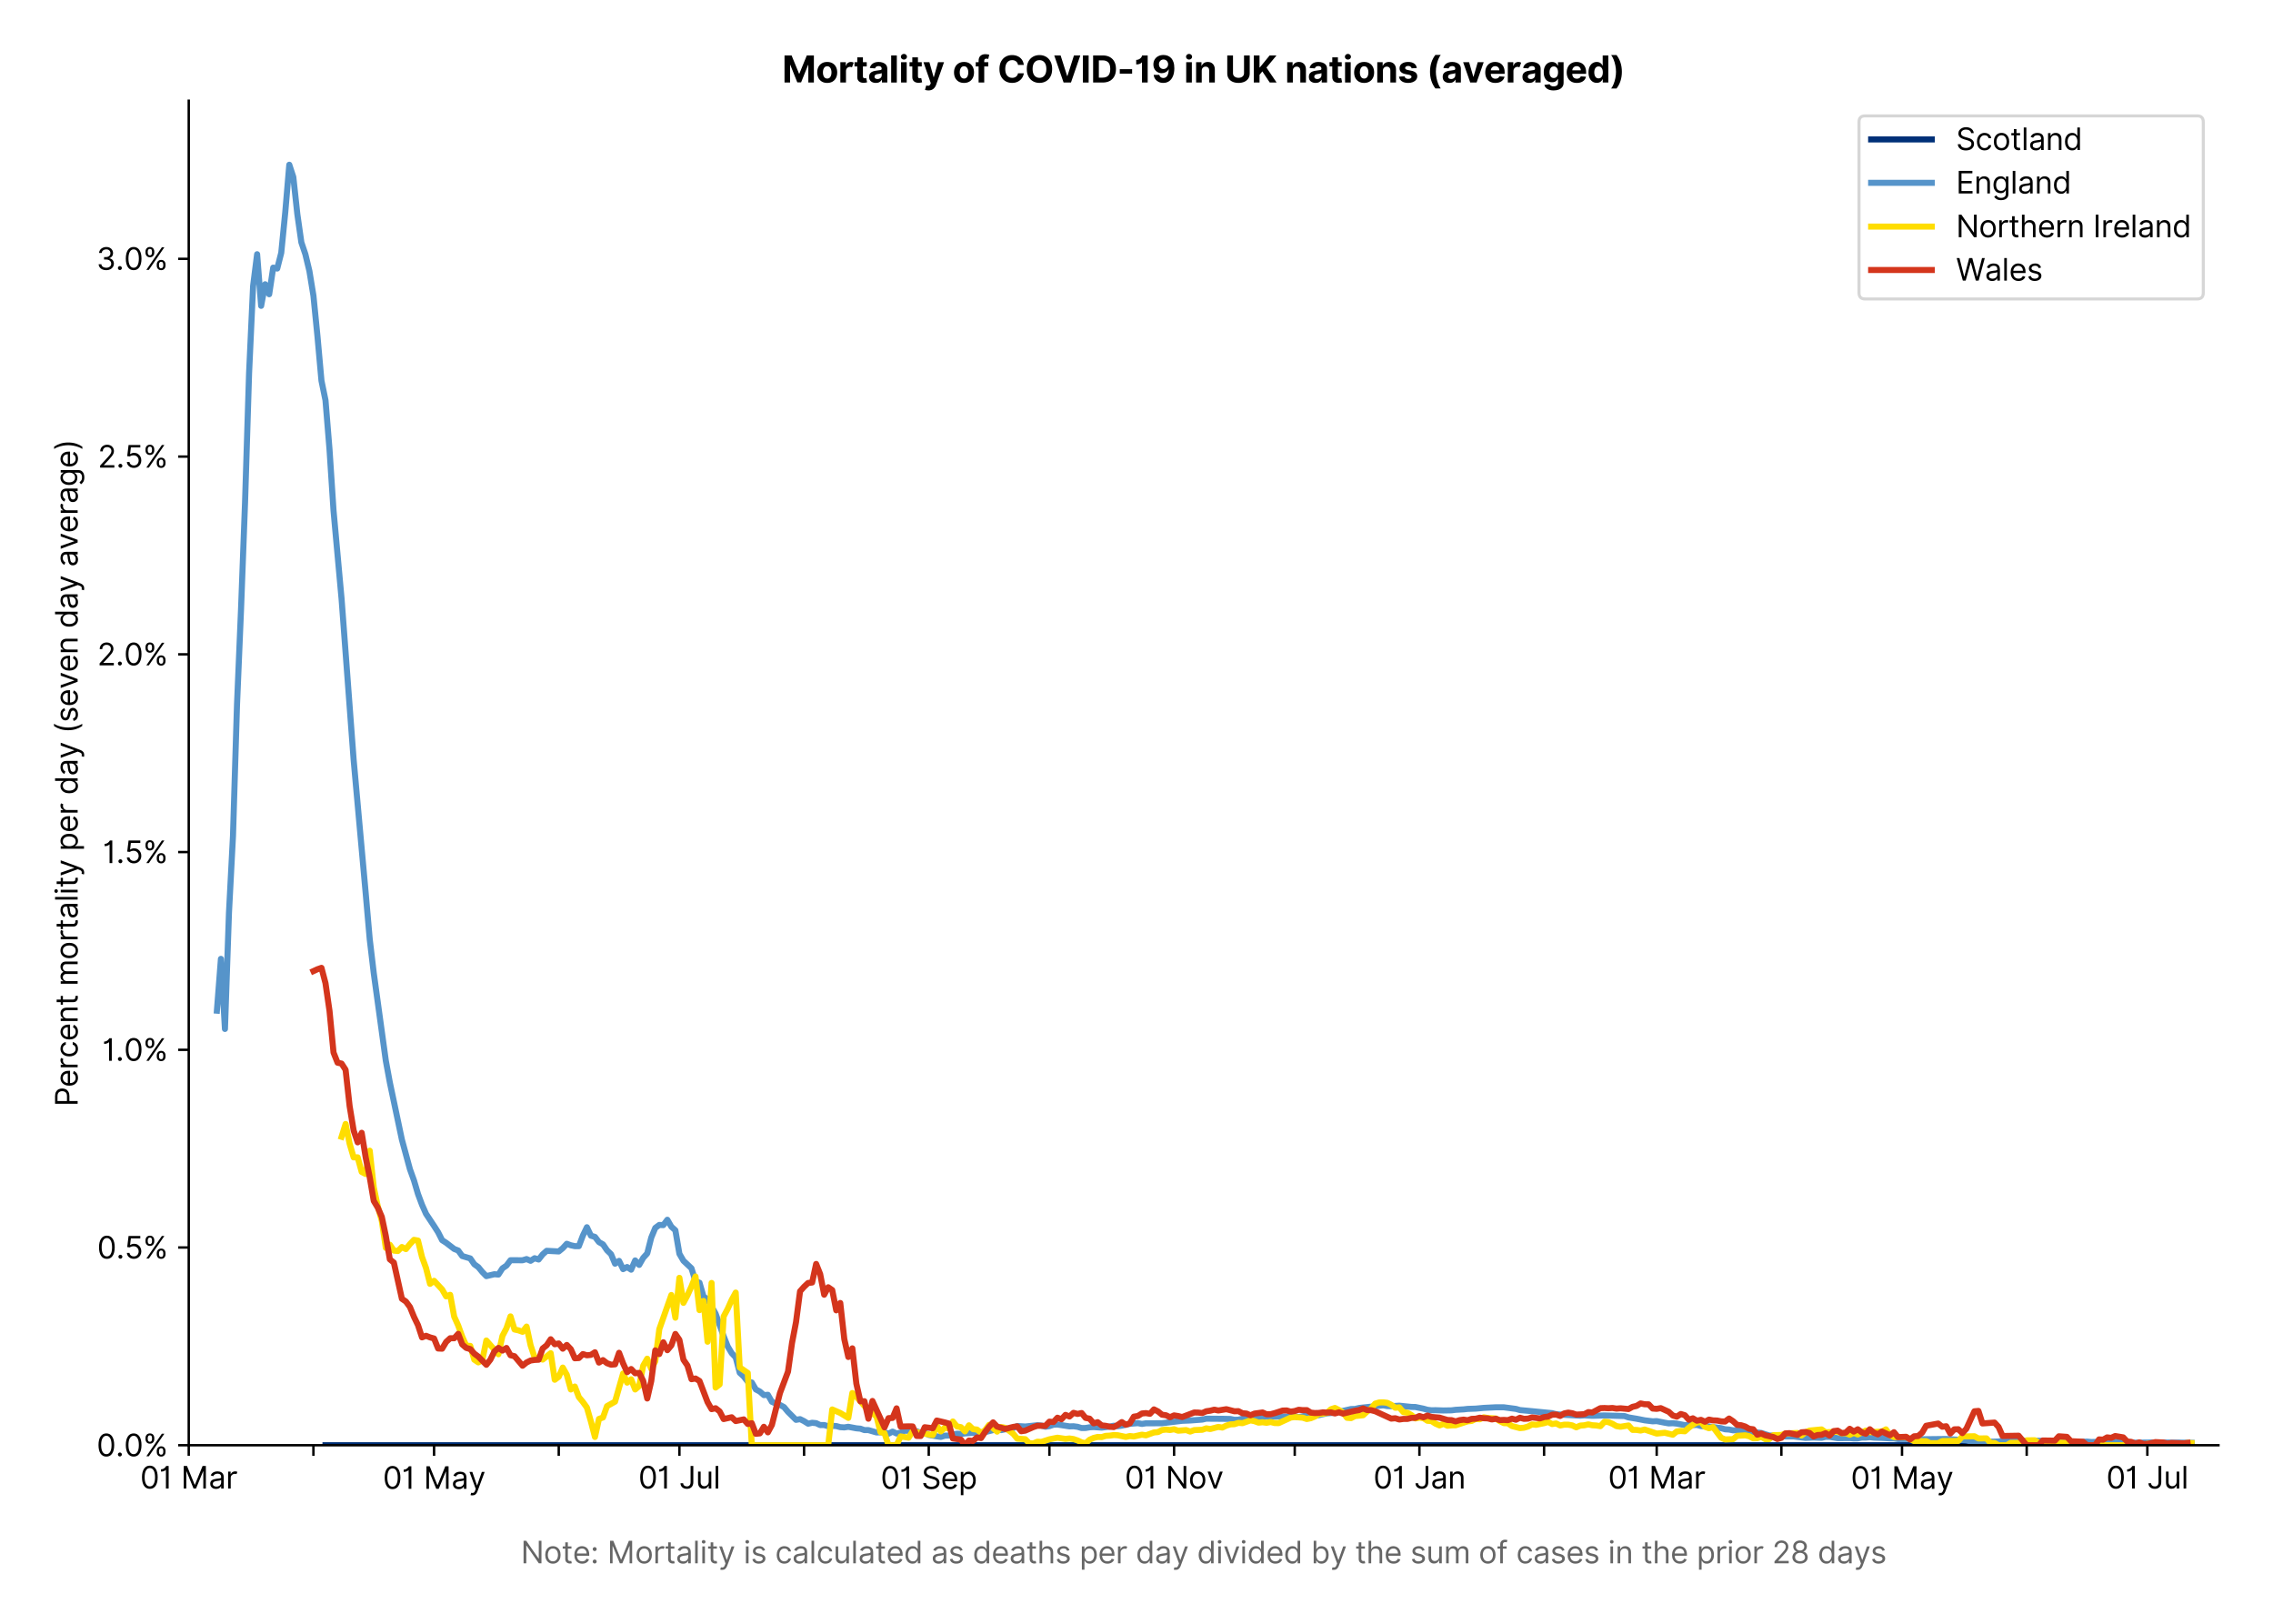 <?xml version="1.0" encoding="utf-8" standalone="no"?>
<!DOCTYPE svg PUBLIC "-//W3C//DTD SVG 1.1//EN"
  "http://www.w3.org/Graphics/SVG/1.1/DTD/svg11.dtd">
<svg version="1.1" viewBox="0 0 749.869 535.807" xmlns="http://www.w3.org/2000/svg" xmlns:xlink="http://www.w3.org/1999/xlink">
 <defs>
  <style type="text/css">*{stroke-linecap:butt;stroke-linejoin:round;}</style>
 </defs>
 <g id="figure_1">
  <g id="patch_1">
   <path d="M 0 535.807 
L 749.869 535.807 
L 749.869 0 
L 0 0 
z
" style="fill:#ffffff;"/>
  </g>
  <g id="axes_1">
   <g id="patch_2">
    <path d="M 62.269 476.745 
L 731.869 476.745 
L 731.869 33.225 
L 62.269 33.225 
z
" style="fill:#ffffff;"/>
   </g>
   <g id="matplotlib.axis_1">
    <g id="xtick_1">
     <g id="line2d_1">
      <defs>
       <path d="M 0 0 
L 0 3.5 
" id="ma794d6c379" style="stroke:#000000;stroke-width:0.8;"/>
      </defs>
      <g>
       <use style="stroke:#000000;stroke-width:0.8;" x="62.269" xlink:href="#ma794d6c379" y="476.745"/>
      </g>
     </g>
     <g id="text_1">
      <!-- 01 Mar -->
      <g transform="translate(46.232 491.018)scale(0.1 -0.1)">
       <defs>
        <path d="M 2000 -64 
Q 1230 -64 806 561 
Q 382 1186 382 2327 
Q 382 3459 809 4088 
Q 1236 4718 2000 4718 
Q 2764 4718 3191 4088 
Q 3618 3459 3618 2327 
Q 3618 1186 3194 561 
Q 2771 -64 2000 -64 
z
M 2000 436 
Q 2509 436 2791 927 
Q 3073 1418 3073 2327 
Q 3073 3234 2789 3730 
Q 2505 4227 2000 4227 
Q 1496 4227 1211 3730 
Q 927 3234 927 2327 
Q 927 1418 1210 927 
Q 1493 436 2000 436 
z
" id="Inter-Regular-30" transform="scale(0.016)"/>
        <path d="M 1973 4655 
L 1973 0 
L 1409 0 
L 1409 3836 
L 1373 3836 
Q 1341 3773 1209 3692 
Q 1077 3611 868 3551 
Q 659 3491 391 3491 
L 391 3964 
Q 661 3964 859 4061 
Q 1057 4159 1190 4291 
Q 1323 4423 1392 4529 
Q 1461 4636 1473 4655 
L 1973 4655 
z
" id="Inter-Regular-31" transform="scale(0.016)"/>
        <path id="Inter-Regular-20" transform="scale(0.016)"/>
        <path d="M 564 4655 
L 1236 4655 
L 2818 791 
L 2873 791 
L 4455 4655 
L 5127 4655 
L 5127 0 
L 4600 0 
L 4600 3536 
L 4555 3536 
L 3100 0 
L 2591 0 
L 1136 3536 
L 1091 3536 
L 1091 0 
L 564 0 
L 564 4655 
z
" id="Inter-Regular-4d" transform="scale(0.016)"/>
        <path d="M 1518 -82 
Q 1186 -82 916 44 
Q 646 170 486 410 
Q 327 650 327 991 
Q 327 1291 445 1478 
Q 564 1666 761 1773 
Q 959 1880 1199 1933 
Q 1439 1986 1682 2018 
Q 2000 2059 2199 2080 
Q 2398 2102 2490 2154 
Q 2582 2207 2582 2336 
L 2582 2355 
Q 2582 2691 2399 2877 
Q 2216 3064 1846 3064 
Q 1461 3064 1243 2895 
Q 1025 2727 936 2536 
L 427 2718 
Q 564 3036 792 3214 
Q 1021 3393 1292 3464 
Q 1564 3536 1827 3536 
Q 1996 3536 2215 3496 
Q 2434 3457 2640 3334 
Q 2846 3211 2982 2963 
Q 3118 2716 3118 2300 
L 3118 0 
L 2582 0 
L 2582 473 
L 2555 473 
Q 2500 359 2373 229 
Q 2246 100 2034 9 
Q 1823 -82 1518 -82 
z
M 1600 400 
Q 1918 400 2137 525 
Q 2357 650 2469 847 
Q 2582 1045 2582 1264 
L 2582 1755 
Q 2548 1714 2433 1681 
Q 2318 1648 2169 1624 
Q 2021 1600 1881 1583 
Q 1741 1566 1655 1555 
Q 1446 1527 1265 1467 
Q 1084 1407 974 1287 
Q 864 1168 864 964 
Q 864 684 1072 542 
Q 1280 400 1600 400 
z
" id="Inter-Regular-61" transform="scale(0.016)"/>
        <path d="M 491 0 
L 491 3491 
L 1009 3491 
L 1009 2964 
L 1046 2964 
Q 1139 3223 1389 3384 
Q 1639 3545 1955 3545 
Q 2100 3545 2209 3511 
Q 2318 3477 2400 3418 
L 2218 2964 
Q 2161 2993 2085 3010 
Q 2009 3027 1909 3027 
Q 1527 3027 1277 2794 
Q 1027 2561 1027 2209 
L 1027 0 
L 491 0 
z
" id="Inter-Regular-72" transform="scale(0.016)"/>
       </defs>
       <use xlink:href="#Inter-Regular-30"/>
       <use x="62.5" xlink:href="#Inter-Regular-31"/>
       <use x="106.676" xlink:href="#Inter-Regular-20"/>
       <use x="134.801" xlink:href="#Inter-Regular-4d"/>
       <use x="225.994" xlink:href="#Inter-Regular-61"/>
       <use x="282.386" xlink:href="#Inter-Regular-72"/>
      </g>
     </g>
    </g>
    <g id="xtick_2">
     <g id="line2d_2">
      <g>
       <use style="stroke:#000000;stroke-width:0.8;" x="103.399" xlink:href="#ma794d6c379" y="476.745"/>
      </g>
     </g>
    </g>
    <g id="xtick_3">
     <g id="line2d_3">
      <g>
       <use style="stroke:#000000;stroke-width:0.8;" x="143.203" xlink:href="#ma794d6c379" y="476.745"/>
      </g>
     </g>
     <g id="text_2">
      <!-- 01 May -->
      <g transform="translate(126.3 491.117)scale(0.1 -0.1)">
       <defs>
        <path d="M 818 -1355 
Q 682 -1355 575 -1333 
Q 468 -1311 427 -1291 
L 564 -818 
Q 857 -893 1053 -814 
Q 1250 -736 1391 -345 
L 1509 -18 
L 218 3491 
L 800 3491 
L 1764 709 
L 1800 709 
L 2764 3491 
L 3346 3491 
L 1846 -564 
Q 1550 -1355 818 -1355 
z
" id="Inter-Regular-79" transform="scale(0.016)"/>
       </defs>
       <use xlink:href="#Inter-Regular-30"/>
       <use x="62.5" xlink:href="#Inter-Regular-31"/>
       <use x="106.676" xlink:href="#Inter-Regular-20"/>
       <use x="134.801" xlink:href="#Inter-Regular-4d"/>
       <use x="225.994" xlink:href="#Inter-Regular-61"/>
       <use x="282.386" xlink:href="#Inter-Regular-79"/>
      </g>
     </g>
    </g>
    <g id="xtick_4">
     <g id="line2d_4">
      <g>
       <use style="stroke:#000000;stroke-width:0.8;" x="184.333" xlink:href="#ma794d6c379" y="476.745"/>
      </g>
     </g>
    </g>
    <g id="xtick_5">
     <g id="line2d_5">
      <g>
       <use style="stroke:#000000;stroke-width:0.8;" x="224.137" xlink:href="#ma794d6c379" y="476.745"/>
      </g>
     </g>
     <g id="text_3">
      <!-- 01 Jul -->
      <g transform="translate(210.593 491.018)scale(0.1 -0.1)">
       <defs>
        <path d="M 2346 4655 
L 2909 4655 
L 2909 1327 
Q 2909 657 2549 296 
Q 2189 -64 1582 -64 
Q 1200 -64 902 76 
Q 605 216 434 475 
Q 264 734 264 1091 
L 818 1091 
Q 818 795 1034 615 
Q 1250 436 1582 436 
Q 1948 436 2147 664 
Q 2346 893 2346 1327 
L 2346 4655 
z
" id="Inter-Regular-4a" transform="scale(0.016)"/>
        <path d="M 2691 1427 
L 2691 3491 
L 3227 3491 
L 3227 0 
L 2691 0 
L 2691 591 
L 2655 591 
Q 2532 325 2273 140 
Q 2014 -45 1618 -45 
Q 1127 -45 809 280 
Q 491 605 491 1273 
L 491 3491 
L 1027 3491 
L 1027 1309 
Q 1027 927 1242 700 
Q 1457 473 1791 473 
Q 1991 473 2199 575 
Q 2407 677 2549 888 
Q 2691 1100 2691 1427 
z
" id="Inter-Regular-75" transform="scale(0.016)"/>
        <path d="M 1027 4655 
L 1027 0 
L 491 0 
L 491 4655 
L 1027 4655 
z
" id="Inter-Regular-6c" transform="scale(0.016)"/>
       </defs>
       <use xlink:href="#Inter-Regular-30"/>
       <use x="62.5" xlink:href="#Inter-Regular-31"/>
       <use x="106.676" xlink:href="#Inter-Regular-20"/>
       <use x="134.801" xlink:href="#Inter-Regular-4a"/>
       <use x="189.063" xlink:href="#Inter-Regular-75"/>
       <use x="247.159" xlink:href="#Inter-Regular-6c"/>
      </g>
     </g>
    </g>
    <g id="xtick_6">
     <g id="line2d_6">
      <g>
       <use style="stroke:#000000;stroke-width:0.8;" x="265.268" xlink:href="#ma794d6c379" y="476.745"/>
      </g>
     </g>
    </g>
    <g id="xtick_7">
     <g id="line2d_7">
      <g>
       <use style="stroke:#000000;stroke-width:0.8;" x="306.398" xlink:href="#ma794d6c379" y="476.745"/>
      </g>
     </g>
     <g id="text_4">
      <!-- 01 Sep -->
      <g transform="translate(290.511 491.117)scale(0.1 -0.1)">
       <defs>
        <path d="M 3109 3491 
Q 3068 3836 2777 4027 
Q 2486 4218 2064 4218 
Q 1600 4218 1318 3999 
Q 1036 3780 1036 3445 
Q 1036 3195 1189 3042 
Q 1343 2889 1553 2803 
Q 1764 2718 1936 2673 
L 2409 2545 
Q 2591 2498 2815 2414 
Q 3039 2330 3244 2185 
Q 3450 2041 3584 1816 
Q 3718 1591 3718 1264 
Q 3718 886 3521 581 
Q 3325 277 2949 97 
Q 2573 -82 2036 -82 
Q 1286 -82 845 272 
Q 405 627 364 1200 
L 946 1200 
Q 968 936 1124 764 
Q 1280 593 1519 510 
Q 1759 427 2036 427 
Q 2359 427 2616 533 
Q 2873 639 3023 828 
Q 3173 1018 3173 1273 
Q 3173 1505 3043 1650 
Q 2914 1795 2702 1886 
Q 2491 1977 2246 2045 
L 1673 2209 
Q 1127 2366 809 2657 
Q 491 2948 491 3418 
Q 491 3809 703 4101 
Q 916 4393 1276 4555 
Q 1636 4718 2082 4718 
Q 2532 4718 2882 4558 
Q 3232 4398 3437 4120 
Q 3643 3843 3655 3491 
L 3109 3491 
z
" id="Inter-Regular-53" transform="scale(0.016)"/>
        <path d="M 1955 -73 
Q 1450 -73 1085 151 
Q 721 375 524 778 
Q 327 1182 327 1718 
Q 327 2255 524 2665 
Q 721 3075 1074 3305 
Q 1427 3536 1900 3536 
Q 2173 3536 2439 3445 
Q 2705 3355 2923 3151 
Q 3141 2948 3270 2614 
Q 3400 2280 3400 1791 
L 3400 1564 
L 866 1564 
Q 884 1005 1183 707 
Q 1482 409 1955 409 
Q 2271 409 2498 545 
Q 2725 682 2827 955 
L 3346 809 
Q 3223 414 2854 170 
Q 2486 -73 1955 -73 
z
M 866 2027 
L 2855 2027 
Q 2855 2470 2595 2762 
Q 2336 3055 1900 3055 
Q 1593 3055 1368 2911 
Q 1143 2768 1013 2533 
Q 884 2298 866 2027 
z
" id="Inter-Regular-65" transform="scale(0.016)"/>
        <path d="M 491 -1309 
L 491 3491 
L 1009 3491 
L 1009 2936 
L 1073 2936 
Q 1132 3027 1237 3169 
Q 1343 3311 1542 3423 
Q 1741 3536 2082 3536 
Q 2523 3536 2859 3315 
Q 3196 3095 3384 2690 
Q 3573 2286 3573 1736 
Q 3573 1182 3384 776 
Q 3196 370 2861 148 
Q 2527 -73 2091 -73 
Q 1755 -73 1552 39 
Q 1350 152 1241 296 
Q 1132 441 1073 536 
L 1027 536 
L 1027 -1309 
L 491 -1309 
z
M 1018 1745 
Q 1018 1152 1276 780 
Q 1534 409 2018 409 
Q 2355 409 2581 587 
Q 2807 766 2921 1069 
Q 3036 1373 3036 1745 
Q 3036 2114 2923 2410 
Q 2811 2707 2585 2881 
Q 2359 3055 2018 3055 
Q 1527 3055 1272 2693 
Q 1018 2332 1018 1745 
z
" id="Inter-Regular-70" transform="scale(0.016)"/>
       </defs>
       <use xlink:href="#Inter-Regular-30"/>
       <use x="62.5" xlink:href="#Inter-Regular-31"/>
       <use x="106.676" xlink:href="#Inter-Regular-20"/>
       <use x="134.801" xlink:href="#Inter-Regular-53"/>
       <use x="198.58" xlink:href="#Inter-Regular-65"/>
       <use x="256.818" xlink:href="#Inter-Regular-70"/>
      </g>
     </g>
    </g>
    <g id="xtick_8">
     <g id="line2d_8">
      <g>
       <use style="stroke:#000000;stroke-width:0.8;" x="346.202" xlink:href="#ma794d6c379" y="476.745"/>
      </g>
     </g>
    </g>
    <g id="xtick_9">
     <g id="line2d_9">
      <g>
       <use style="stroke:#000000;stroke-width:0.8;" x="387.332" xlink:href="#ma794d6c379" y="476.745"/>
      </g>
     </g>
     <g id="text_5">
      <!-- 01 Nov -->
      <g transform="translate(371.061 491.018)scale(0.1 -0.1)">
       <defs>
        <path d="M 4255 4655 
L 4255 0 
L 3709 0 
L 1173 3655 
L 1127 3655 
L 1127 0 
L 564 0 
L 564 4655 
L 1109 4655 
L 3655 991 
L 3700 991 
L 3700 4655 
L 4255 4655 
z
" id="Inter-Regular-4e" transform="scale(0.016)"/>
        <path d="M 1909 -73 
Q 1436 -73 1080 152 
Q 725 377 526 781 
Q 327 1186 327 1727 
Q 327 2273 526 2679 
Q 725 3086 1080 3311 
Q 1436 3536 1909 3536 
Q 2382 3536 2737 3311 
Q 3093 3086 3292 2679 
Q 3491 2273 3491 1727 
Q 3491 1186 3292 781 
Q 3093 377 2737 152 
Q 2382 -73 1909 -73 
z
M 1909 409 
Q 2268 409 2500 593 
Q 2732 777 2843 1077 
Q 2955 1377 2955 1727 
Q 2955 2077 2843 2379 
Q 2732 2682 2500 2868 
Q 2268 3055 1909 3055 
Q 1550 3055 1318 2868 
Q 1086 2682 975 2379 
Q 864 2077 864 1727 
Q 864 1377 975 1077 
Q 1086 777 1318 593 
Q 1550 409 1909 409 
z
" id="Inter-Regular-6f" transform="scale(0.016)"/>
        <path d="M 3346 3491 
L 2055 0 
L 1509 0 
L 218 3491 
L 800 3491 
L 1764 709 
L 1800 709 
L 2764 3491 
L 3346 3491 
z
" id="Inter-Regular-76" transform="scale(0.016)"/>
       </defs>
       <use xlink:href="#Inter-Regular-30"/>
       <use x="62.5" xlink:href="#Inter-Regular-31"/>
       <use x="106.676" xlink:href="#Inter-Regular-20"/>
       <use x="134.801" xlink:href="#Inter-Regular-4e"/>
       <use x="210.085" xlink:href="#Inter-Regular-6f"/>
       <use x="269.744" xlink:href="#Inter-Regular-76"/>
      </g>
     </g>
    </g>
    <g id="xtick_10">
     <g id="line2d_10">
      <g>
       <use style="stroke:#000000;stroke-width:0.8;" x="427.136" xlink:href="#ma794d6c379" y="476.745"/>
      </g>
     </g>
    </g>
    <g id="xtick_11">
     <g id="line2d_11">
      <g>
       <use style="stroke:#000000;stroke-width:0.8;" x="468.266" xlink:href="#ma794d6c379" y="476.745"/>
      </g>
     </g>
     <g id="text_6">
      <!-- 01 Jan -->
      <g transform="translate(453.067 491.018)scale(0.1 -0.1)">
       <defs>
        <path d="M 1027 2100 
L 1027 0 
L 491 0 
L 491 3491 
L 1009 3491 
L 1009 2945 
L 1055 2945 
Q 1177 3211 1427 3373 
Q 1677 3536 2073 3536 
Q 2602 3536 2928 3211 
Q 3255 2886 3255 2218 
L 3255 0 
L 2718 0 
L 2718 2182 
Q 2718 2593 2504 2824 
Q 2291 3055 1918 3055 
Q 1534 3055 1280 2806 
Q 1027 2557 1027 2100 
z
" id="Inter-Regular-6e" transform="scale(0.016)"/>
       </defs>
       <use xlink:href="#Inter-Regular-30"/>
       <use x="62.5" xlink:href="#Inter-Regular-31"/>
       <use x="106.676" xlink:href="#Inter-Regular-20"/>
       <use x="134.801" xlink:href="#Inter-Regular-4a"/>
       <use x="189.063" xlink:href="#Inter-Regular-61"/>
       <use x="245.455" xlink:href="#Inter-Regular-6e"/>
      </g>
     </g>
    </g>
    <g id="xtick_12">
     <g id="line2d_12">
      <g>
       <use style="stroke:#000000;stroke-width:0.8;" x="509.397" xlink:href="#ma794d6c379" y="476.745"/>
      </g>
     </g>
    </g>
    <g id="xtick_13">
     <g id="line2d_13">
      <g>
       <use style="stroke:#000000;stroke-width:0.8;" x="546.547" xlink:href="#ma794d6c379" y="476.745"/>
      </g>
     </g>
     <g id="text_7">
      <!-- 01 Mar -->
      <g transform="translate(530.51 491.018)scale(0.1 -0.1)">
       <use xlink:href="#Inter-Regular-30"/>
       <use x="62.5" xlink:href="#Inter-Regular-31"/>
       <use x="106.676" xlink:href="#Inter-Regular-20"/>
       <use x="134.801" xlink:href="#Inter-Regular-4d"/>
       <use x="225.994" xlink:href="#Inter-Regular-61"/>
       <use x="282.386" xlink:href="#Inter-Regular-72"/>
      </g>
     </g>
    </g>
    <g id="xtick_14">
     <g id="line2d_14">
      <g>
       <use style="stroke:#000000;stroke-width:0.8;" x="587.677" xlink:href="#ma794d6c379" y="476.745"/>
      </g>
     </g>
    </g>
    <g id="xtick_15">
     <g id="line2d_15">
      <g>
       <use style="stroke:#000000;stroke-width:0.8;" x="627.481" xlink:href="#ma794d6c379" y="476.745"/>
      </g>
     </g>
     <g id="text_8">
      <!-- 01 May -->
      <g transform="translate(610.578 491.117)scale(0.1 -0.1)">
       <use xlink:href="#Inter-Regular-30"/>
       <use x="62.5" xlink:href="#Inter-Regular-31"/>
       <use x="106.676" xlink:href="#Inter-Regular-20"/>
       <use x="134.801" xlink:href="#Inter-Regular-4d"/>
       <use x="225.994" xlink:href="#Inter-Regular-61"/>
       <use x="282.386" xlink:href="#Inter-Regular-79"/>
      </g>
     </g>
    </g>
    <g id="xtick_16">
     <g id="line2d_16">
      <g>
       <use style="stroke:#000000;stroke-width:0.8;" x="668.612" xlink:href="#ma794d6c379" y="476.745"/>
      </g>
     </g>
    </g>
    <g id="xtick_17">
     <g id="line2d_17">
      <g>
       <use style="stroke:#000000;stroke-width:0.8;" x="708.415" xlink:href="#ma794d6c379" y="476.745"/>
      </g>
     </g>
     <g id="text_9">
      <!-- 01 Jul -->
      <g transform="translate(694.872 491.018)scale(0.1 -0.1)">
       <use xlink:href="#Inter-Regular-30"/>
       <use x="62.5" xlink:href="#Inter-Regular-31"/>
       <use x="106.676" xlink:href="#Inter-Regular-20"/>
       <use x="134.801" xlink:href="#Inter-Regular-4a"/>
       <use x="189.063" xlink:href="#Inter-Regular-75"/>
       <use x="247.159" xlink:href="#Inter-Regular-6c"/>
      </g>
     </g>
    </g>
    <g id="text_10">
     <!--  -->
     <g style="fill:#666666;" transform="translate(397.069 504.507)scale(0.1 -0.1)"/>
     <!-- Note: Mortality is calculated as deaths per day divided by the sum of cases in the prior 28 days -->
     <g style="fill:#666666;" transform="translate(171.823 515.69)scale(0.1 -0.1)">
      <defs>
       <path d="M 2009 3491 
L 2009 3036 
L 1264 3036 
L 1264 1000 
Q 1264 773 1331 660 
Q 1398 548 1503 510 
Q 1609 473 1727 473 
Q 1816 473 1873 483 
Q 1930 493 1964 500 
L 2073 18 
Q 2018 -2 1920 -23 
Q 1823 -45 1673 -45 
Q 1446 -45 1228 52 
Q 1011 150 869 350 
Q 727 550 727 855 
L 727 3036 
L 200 3036 
L 200 3491 
L 727 3491 
L 727 4327 
L 1264 4327 
L 1264 3491 
L 2009 3491 
z
" id="Inter-Regular-74" transform="scale(0.016)"/>
       <path d="M 882 -36 
Q 714 -36 593 84 
Q 473 205 473 373 
Q 473 541 593 661 
Q 714 782 882 782 
Q 1050 782 1170 661 
Q 1291 541 1291 373 
Q 1291 205 1170 84 
Q 1050 -36 882 -36 
z
M 882 2524 
Q 714 2524 593 2644 
Q 473 2765 473 2933 
Q 473 3101 593 3221 
Q 714 3342 882 3342 
Q 1050 3342 1170 3221 
Q 1291 3101 1291 2933 
Q 1291 2765 1170 2644 
Q 1050 2524 882 2524 
z
" id="Inter-Regular-3a" transform="scale(0.016)"/>
       <path d="M 491 0 
L 491 3491 
L 1027 3491 
L 1027 0 
L 491 0 
z
M 764 4073 
Q 607 4073 494 4179 
Q 382 4286 382 4436 
Q 382 4586 494 4693 
Q 607 4800 764 4800 
Q 921 4800 1033 4693 
Q 1146 4586 1146 4436 
Q 1146 4286 1033 4179 
Q 921 4073 764 4073 
z
" id="Inter-Regular-69" transform="scale(0.016)"/>
       <path d="M 2964 2709 
L 2482 2573 
Q 2411 2755 2245 2914 
Q 2080 3073 1727 3073 
Q 1407 3073 1194 2926 
Q 982 2780 982 2555 
Q 982 2355 1127 2239 
Q 1273 2123 1582 2045 
L 2100 1918 
Q 3027 1691 3027 973 
Q 3027 673 2855 436 
Q 2684 200 2377 63 
Q 2071 -73 1664 -73 
Q 1130 -73 780 159 
Q 430 391 336 836 
L 846 964 
Q 989 400 1655 400 
Q 2030 400 2251 560 
Q 2473 720 2473 945 
Q 2473 1316 1955 1436 
L 1373 1573 
Q 893 1686 669 1926 
Q 446 2166 446 2527 
Q 446 2823 613 3050 
Q 780 3277 1069 3406 
Q 1359 3536 1727 3536 
Q 2246 3536 2542 3309 
Q 2839 3082 2964 2709 
z
" id="Inter-Regular-73" transform="scale(0.016)"/>
       <path d="M 1909 -73 
Q 1418 -73 1063 159 
Q 709 391 518 798 
Q 327 1205 327 1727 
Q 327 2259 524 2667 
Q 721 3075 1074 3305 
Q 1427 3536 1900 3536 
Q 2268 3536 2563 3400 
Q 2859 3264 3047 3018 
Q 3236 2773 3282 2445 
L 2746 2445 
Q 2684 2684 2474 2869 
Q 2264 3055 1909 3055 
Q 1439 3055 1151 2697 
Q 864 2339 864 1745 
Q 864 1139 1148 774 
Q 1432 409 1909 409 
Q 2223 409 2447 570 
Q 2671 732 2746 1018 
L 3282 1018 
Q 3236 709 3058 462 
Q 2880 216 2588 71 
Q 2296 -73 1909 -73 
z
" id="Inter-Regular-63" transform="scale(0.016)"/>
       <path d="M 1809 -73 
Q 1373 -73 1039 148 
Q 705 370 516 776 
Q 327 1182 327 1736 
Q 327 2286 516 2690 
Q 705 3095 1041 3315 
Q 1377 3536 1818 3536 
Q 2159 3536 2358 3423 
Q 2557 3311 2662 3169 
Q 2768 3027 2827 2936 
L 2873 2936 
L 2873 4655 
L 3409 4655 
L 3409 0 
L 2891 0 
L 2891 536 
L 2827 536 
Q 2768 441 2659 296 
Q 2550 152 2348 39 
Q 2146 -73 1809 -73 
z
M 1882 409 
Q 2366 409 2624 780 
Q 2882 1152 2882 1745 
Q 2882 2332 2627 2693 
Q 2373 3055 1882 3055 
Q 1541 3055 1315 2881 
Q 1089 2707 976 2410 
Q 864 2114 864 1745 
Q 864 1373 978 1069 
Q 1093 766 1319 587 
Q 1546 409 1882 409 
z
" id="Inter-Regular-64" transform="scale(0.016)"/>
       <path d="M 1027 2100 
L 1027 0 
L 491 0 
L 491 4655 
L 1027 4655 
L 1027 2945 
L 1073 2945 
Q 1196 3216 1442 3376 
Q 1689 3536 2100 3536 
Q 2636 3536 2963 3213 
Q 3291 2891 3291 2218 
L 3291 0 
L 2755 0 
L 2755 2182 
Q 2755 2598 2540 2826 
Q 2325 3055 1946 3055 
Q 1548 3055 1287 2806 
Q 1027 2557 1027 2100 
z
" id="Inter-Regular-68" transform="scale(0.016)"/>
       <path d="M 564 0 
L 564 4655 
L 1100 4655 
L 1100 2936 
L 1146 2936 
Q 1205 3027 1310 3169 
Q 1416 3311 1615 3423 
Q 1814 3536 2155 3536 
Q 2596 3536 2932 3315 
Q 3268 3095 3457 2690 
Q 3646 2286 3646 1736 
Q 3646 1182 3457 776 
Q 3268 370 2934 148 
Q 2600 -73 2164 -73 
Q 1827 -73 1625 39 
Q 1423 152 1314 296 
Q 1205 441 1146 536 
L 1082 536 
L 1082 0 
L 564 0 
z
M 1091 1745 
Q 1091 1152 1349 780 
Q 1607 409 2091 409 
Q 2427 409 2653 587 
Q 2880 766 2994 1069 
Q 3109 1373 3109 1745 
Q 3109 2114 2996 2410 
Q 2884 2707 2658 2881 
Q 2432 3055 2091 3055 
Q 1600 3055 1345 2693 
Q 1091 2332 1091 1745 
z
" id="Inter-Regular-62" transform="scale(0.016)"/>
       <path d="M 491 0 
L 491 3491 
L 1009 3491 
L 1009 2945 
L 1055 2945 
Q 1164 3225 1407 3380 
Q 1650 3536 1991 3536 
Q 2336 3536 2567 3380 
Q 2798 3225 2927 2945 
L 2964 2945 
Q 3098 3216 3366 3376 
Q 3634 3536 4009 3536 
Q 4477 3536 4775 3244 
Q 5073 2952 5073 2336 
L 5073 0 
L 4536 0 
L 4536 2336 
Q 4536 2723 4325 2889 
Q 4114 3055 3827 3055 
Q 3459 3055 3257 2833 
Q 3055 2611 3055 2273 
L 3055 0 
L 2509 0 
L 2509 2391 
Q 2509 2689 2316 2872 
Q 2123 3055 1818 3055 
Q 1609 3055 1428 2943 
Q 1248 2832 1137 2635 
Q 1027 2439 1027 2182 
L 1027 0 
L 491 0 
z
" id="Inter-Regular-6d" transform="scale(0.016)"/>
       <path d="M 2046 3491 
L 2046 3036 
L 1264 3036 
L 1264 0 
L 727 0 
L 727 3036 
L 164 3036 
L 164 3491 
L 727 3491 
L 727 3973 
Q 727 4273 868 4473 
Q 1009 4673 1234 4773 
Q 1459 4873 1709 4873 
Q 1907 4873 2032 4841 
Q 2157 4809 2218 4782 
L 2064 4318 
Q 2023 4332 1951 4352 
Q 1880 4373 1764 4373 
Q 1498 4373 1381 4239 
Q 1264 4105 1264 3845 
L 1264 3491 
L 2046 3491 
z
" id="Inter-Regular-66" transform="scale(0.016)"/>
       <path d="M 482 0 
L 482 409 
L 2018 2091 
Q 2289 2386 2464 2605 
Q 2639 2825 2724 3019 
Q 2809 3214 2809 3427 
Q 2809 3795 2553 4011 
Q 2298 4227 1918 4227 
Q 1514 4227 1275 3985 
Q 1036 3743 1036 3345 
L 500 3345 
Q 500 3755 688 4064 
Q 877 4373 1203 4545 
Q 1530 4718 1936 4718 
Q 2346 4718 2661 4545 
Q 2977 4373 3156 4079 
Q 3336 3786 3336 3427 
Q 3336 3170 3244 2926 
Q 3152 2682 2926 2383 
Q 2700 2084 2300 1655 
L 1255 536 
L 1255 500 
L 3418 500 
L 3418 0 
L 482 0 
z
" id="Inter-Regular-32" transform="scale(0.016)"/>
       <path d="M 1973 -64 
Q 1505 -64 1147 103 
Q 789 270 589 564 
Q 389 859 391 1236 
Q 389 1532 507 1783 
Q 625 2034 830 2203 
Q 1036 2373 1291 2418 
L 1291 2445 
Q 957 2532 759 2821 
Q 561 3111 564 3482 
Q 561 3836 743 4115 
Q 925 4395 1244 4556 
Q 1564 4718 1973 4718 
Q 2377 4718 2695 4556 
Q 3014 4395 3197 4115 
Q 3380 3836 3382 3482 
Q 3380 3111 3181 2821 
Q 2982 2532 2655 2445 
L 2655 2418 
Q 2907 2373 3109 2203 
Q 3311 2034 3431 1783 
Q 3552 1532 3555 1236 
Q 3552 859 3351 564 
Q 3150 270 2794 103 
Q 2439 -64 1973 -64 
z
M 1973 436 
Q 2446 436 2722 662 
Q 2998 889 3000 1264 
Q 2998 1527 2864 1729 
Q 2730 1932 2499 2048 
Q 2268 2164 1973 2164 
Q 1675 2164 1442 2048 
Q 1209 1932 1076 1729 
Q 943 1527 946 1264 
Q 943 889 1218 662 
Q 1493 436 1973 436 
z
M 1973 2645 
Q 2348 2645 2591 2864 
Q 2834 3084 2836 3445 
Q 2834 3800 2596 4013 
Q 2359 4227 1973 4227 
Q 1582 4227 1344 4013 
Q 1107 3800 1109 3445 
Q 1107 3084 1349 2864 
Q 1591 2645 1973 2645 
z
" id="Inter-Regular-38" transform="scale(0.016)"/>
      </defs>
      <use xlink:href="#Inter-Regular-4e"/>
      <use x="75.284" xlink:href="#Inter-Regular-6f"/>
      <use x="134.943" xlink:href="#Inter-Regular-74"/>
      <use x="171.307" xlink:href="#Inter-Regular-65"/>
      <use x="229.546" xlink:href="#Inter-Regular-3a"/>
      <use x="257.102" xlink:href="#Inter-Regular-20"/>
      <use x="285.227" xlink:href="#Inter-Regular-4d"/>
      <use x="376.421" xlink:href="#Inter-Regular-6f"/>
      <use x="436.08" xlink:href="#Inter-Regular-72"/>
      <use x="474.432" xlink:href="#Inter-Regular-74"/>
      <use x="510.796" xlink:href="#Inter-Regular-61"/>
      <use x="567.188" xlink:href="#Inter-Regular-6c"/>
      <use x="590.909" xlink:href="#Inter-Regular-69"/>
      <use x="614.631" xlink:href="#Inter-Regular-74"/>
      <use x="650.994" xlink:href="#Inter-Regular-79"/>
      <use x="706.676" xlink:href="#Inter-Regular-20"/>
      <use x="734.801" xlink:href="#Inter-Regular-69"/>
      <use x="758.523" xlink:href="#Inter-Regular-73"/>
      <use x="810.796" xlink:href="#Inter-Regular-20"/>
      <use x="838.921" xlink:href="#Inter-Regular-63"/>
      <use x="894.744" xlink:href="#Inter-Regular-61"/>
      <use x="951.137" xlink:href="#Inter-Regular-6c"/>
      <use x="974.858" xlink:href="#Inter-Regular-63"/>
      <use x="1030.682" xlink:href="#Inter-Regular-75"/>
      <use x="1088.779" xlink:href="#Inter-Regular-6c"/>
      <use x="1112.5" xlink:href="#Inter-Regular-61"/>
      <use x="1168.892" xlink:href="#Inter-Regular-74"/>
      <use x="1205.256" xlink:href="#Inter-Regular-65"/>
      <use x="1263.495" xlink:href="#Inter-Regular-64"/>
      <use x="1325.568" xlink:href="#Inter-Regular-20"/>
      <use x="1353.693" xlink:href="#Inter-Regular-61"/>
      <use x="1410.085" xlink:href="#Inter-Regular-73"/>
      <use x="1462.358" xlink:href="#Inter-Regular-20"/>
      <use x="1490.483" xlink:href="#Inter-Regular-64"/>
      <use x="1552.557" xlink:href="#Inter-Regular-65"/>
      <use x="1610.796" xlink:href="#Inter-Regular-61"/>
      <use x="1667.188" xlink:href="#Inter-Regular-74"/>
      <use x="1703.551" xlink:href="#Inter-Regular-68"/>
      <use x="1762.642" xlink:href="#Inter-Regular-73"/>
      <use x="1814.915" xlink:href="#Inter-Regular-20"/>
      <use x="1843.04" xlink:href="#Inter-Regular-70"/>
      <use x="1903.978" xlink:href="#Inter-Regular-65"/>
      <use x="1962.216" xlink:href="#Inter-Regular-72"/>
      <use x="2000.569" xlink:href="#Inter-Regular-20"/>
      <use x="2028.694" xlink:href="#Inter-Regular-64"/>
      <use x="2090.767" xlink:href="#Inter-Regular-61"/>
      <use x="2147.159" xlink:href="#Inter-Regular-79"/>
      <use x="2202.841" xlink:href="#Inter-Regular-20"/>
      <use x="2230.966" xlink:href="#Inter-Regular-64"/>
      <use x="2293.04" xlink:href="#Inter-Regular-69"/>
      <use x="2316.762" xlink:href="#Inter-Regular-76"/>
      <use x="2372.444" xlink:href="#Inter-Regular-69"/>
      <use x="2396.165" xlink:href="#Inter-Regular-64"/>
      <use x="2458.239" xlink:href="#Inter-Regular-65"/>
      <use x="2516.478" xlink:href="#Inter-Regular-64"/>
      <use x="2578.552" xlink:href="#Inter-Regular-20"/>
      <use x="2606.677" xlink:href="#Inter-Regular-62"/>
      <use x="2668.75" xlink:href="#Inter-Regular-79"/>
      <use x="2724.432" xlink:href="#Inter-Regular-20"/>
      <use x="2752.557" xlink:href="#Inter-Regular-74"/>
      <use x="2788.921" xlink:href="#Inter-Regular-68"/>
      <use x="2848.012" xlink:href="#Inter-Regular-65"/>
      <use x="2906.251" xlink:href="#Inter-Regular-20"/>
      <use x="2934.376" xlink:href="#Inter-Regular-73"/>
      <use x="2986.648" xlink:href="#Inter-Regular-75"/>
      <use x="3044.745" xlink:href="#Inter-Regular-6d"/>
      <use x="3131.677" xlink:href="#Inter-Regular-20"/>
      <use x="3159.802" xlink:href="#Inter-Regular-6f"/>
      <use x="3219.461" xlink:href="#Inter-Regular-66"/>
      <use x="3255.54" xlink:href="#Inter-Regular-20"/>
      <use x="3283.665" xlink:href="#Inter-Regular-63"/>
      <use x="3339.489" xlink:href="#Inter-Regular-61"/>
      <use x="3395.881" xlink:href="#Inter-Regular-73"/>
      <use x="3448.154" xlink:href="#Inter-Regular-65"/>
      <use x="3506.393" xlink:href="#Inter-Regular-73"/>
      <use x="3558.665" xlink:href="#Inter-Regular-20"/>
      <use x="3586.79" xlink:href="#Inter-Regular-69"/>
      <use x="3610.512" xlink:href="#Inter-Regular-6e"/>
      <use x="3669.035" xlink:href="#Inter-Regular-20"/>
      <use x="3697.16" xlink:href="#Inter-Regular-74"/>
      <use x="3733.523" xlink:href="#Inter-Regular-68"/>
      <use x="3792.614" xlink:href="#Inter-Regular-65"/>
      <use x="3850.853" xlink:href="#Inter-Regular-20"/>
      <use x="3878.978" xlink:href="#Inter-Regular-70"/>
      <use x="3939.915" xlink:href="#Inter-Regular-72"/>
      <use x="3978.268" xlink:href="#Inter-Regular-69"/>
      <use x="4001.989" xlink:href="#Inter-Regular-6f"/>
      <use x="4061.648" xlink:href="#Inter-Regular-72"/>
      <use x="4100.001" xlink:href="#Inter-Regular-20"/>
      <use x="4128.126" xlink:href="#Inter-Regular-32"/>
      <use x="4188.637" xlink:href="#Inter-Regular-38"/>
      <use x="4250.285" xlink:href="#Inter-Regular-20"/>
      <use x="4278.41" xlink:href="#Inter-Regular-64"/>
      <use x="4340.484" xlink:href="#Inter-Regular-61"/>
      <use x="4396.876" xlink:href="#Inter-Regular-79"/>
      <use x="4452.558" xlink:href="#Inter-Regular-73"/>
     </g>
    </g>
   </g>
   <g id="matplotlib.axis_2">
    <g id="ytick_1">
     <g id="line2d_18">
      <defs>
       <path d="M 0 0 
L -3.5 0 
" id="mb0f7c98bc6" style="stroke:#000000;stroke-width:0.8;"/>
      </defs>
      <g>
       <use style="stroke:#000000;stroke-width:0.8;" x="62.269" xlink:href="#mb0f7c98bc6" y="476.745"/>
      </g>
     </g>
     <g id="text_11">
      <!-- 0.0% -->
      <g transform="translate(31.887 480.382)scale(0.1 -0.1)">
       <defs>
        <path d="M 882 -36 
Q 714 -36 593 84 
Q 473 205 473 373 
Q 473 541 593 661 
Q 714 782 882 782 
Q 1050 782 1170 661 
Q 1291 541 1291 373 
Q 1291 205 1170 84 
Q 1050 -36 882 -36 
z
" id="Inter-Regular-2e" transform="scale(0.016)"/>
        <path d="M 2855 873 
L 2855 1118 
Q 2855 1373 2960 1585 
Q 3066 1798 3269 1926 
Q 3473 2055 3764 2055 
Q 4059 2055 4259 1926 
Q 4459 1798 4561 1585 
Q 4664 1373 4664 1118 
L 4664 873 
Q 4664 618 4560 405 
Q 4457 193 4256 64 
Q 4055 -64 3764 -64 
Q 3468 -64 3266 64 
Q 3064 193 2959 405 
Q 2855 618 2855 873 
z
M 536 3536 
L 536 3782 
Q 536 4036 642 4248 
Q 748 4461 951 4589 
Q 1155 4718 1446 4718 
Q 1741 4718 1941 4589 
Q 2141 4461 2243 4248 
Q 2346 4036 2346 3782 
L 2346 3536 
Q 2346 3282 2242 3069 
Q 2139 2857 1937 2728 
Q 1736 2600 1446 2600 
Q 1150 2600 948 2728 
Q 746 2857 641 3069 
Q 536 3282 536 3536 
z
M 709 0 
L 3909 4655 
L 4427 4655 
L 1227 0 
L 709 0 
z
M 3318 1118 
L 3318 873 
Q 3318 661 3418 494 
Q 3518 327 3764 327 
Q 4002 327 4101 494 
Q 4200 661 4200 873 
L 4200 1118 
Q 4200 1330 4104 1497 
Q 4009 1664 3764 1664 
Q 3525 1664 3421 1497 
Q 3318 1330 3318 1118 
z
M 1000 3782 
L 1000 3536 
Q 1000 3325 1100 3158 
Q 1200 2991 1446 2991 
Q 1684 2991 1783 3158 
Q 1882 3325 1882 3536 
L 1882 3782 
Q 1882 3993 1786 4160 
Q 1691 4327 1446 4327 
Q 1207 4327 1103 4160 
Q 1000 3993 1000 3782 
z
" id="Inter-Regular-25" transform="scale(0.016)"/>
       </defs>
       <use xlink:href="#Inter-Regular-30"/>
       <use x="62.5" xlink:href="#Inter-Regular-2e"/>
       <use x="90.057" xlink:href="#Inter-Regular-30"/>
       <use x="152.557" xlink:href="#Inter-Regular-25"/>
      </g>
     </g>
    </g>
    <g id="ytick_2">
     <g id="line2d_19">
      <g>
       <use style="stroke:#000000;stroke-width:0.8;" x="62.269" xlink:href="#mb0f7c98bc6" y="411.518"/>
      </g>
     </g>
     <g id="text_12">
      <!-- 0.5% -->
      <g transform="translate(32.058 415.155)scale(0.1 -0.1)">
       <defs>
        <path d="M 1936 -64 
Q 1536 -64 1216 95 
Q 896 255 702 532 
Q 509 809 491 1164 
L 1036 1164 
Q 1068 848 1324 642 
Q 1580 436 1936 436 
Q 2223 436 2447 570 
Q 2671 705 2799 940 
Q 2927 1175 2927 1473 
Q 2927 1777 2794 2017 
Q 2661 2257 2429 2395 
Q 2198 2534 1900 2536 
Q 1686 2539 1461 2472 
Q 1236 2405 1091 2300 
L 564 2364 
L 846 4655 
L 3264 4655 
L 3264 4155 
L 1318 4155 
L 1155 2782 
L 1182 2782 
Q 1325 2895 1541 2970 
Q 1757 3045 1991 3045 
Q 2418 3045 2753 2842 
Q 3089 2639 3281 2286 
Q 3473 1934 3473 1482 
Q 3473 1036 3274 687 
Q 3075 339 2727 137 
Q 2380 -64 1936 -64 
z
" id="Inter-Regular-35" transform="scale(0.016)"/>
       </defs>
       <use xlink:href="#Inter-Regular-30"/>
       <use x="62.5" xlink:href="#Inter-Regular-2e"/>
       <use x="90.057" xlink:href="#Inter-Regular-35"/>
       <use x="150.852" xlink:href="#Inter-Regular-25"/>
      </g>
     </g>
    </g>
    <g id="ytick_3">
     <g id="line2d_20">
      <g>
       <use style="stroke:#000000;stroke-width:0.8;" x="62.269" xlink:href="#mb0f7c98bc6" y="346.291"/>
      </g>
     </g>
     <g id="text_13">
      <!-- 1.0% -->
      <g transform="translate(33.72 349.928)scale(0.1 -0.1)">
       <use xlink:href="#Inter-Regular-31"/>
       <use x="44.176" xlink:href="#Inter-Regular-2e"/>
       <use x="71.733" xlink:href="#Inter-Regular-30"/>
       <use x="134.233" xlink:href="#Inter-Regular-25"/>
      </g>
     </g>
    </g>
    <g id="ytick_4">
     <g id="line2d_21">
      <g>
       <use style="stroke:#000000;stroke-width:0.8;" x="62.269" xlink:href="#mb0f7c98bc6" y="281.065"/>
      </g>
     </g>
     <g id="text_14">
      <!-- 1.5% -->
      <g transform="translate(33.891 284.701)scale(0.1 -0.1)">
       <use xlink:href="#Inter-Regular-31"/>
       <use x="44.176" xlink:href="#Inter-Regular-2e"/>
       <use x="71.733" xlink:href="#Inter-Regular-35"/>
       <use x="132.528" xlink:href="#Inter-Regular-25"/>
      </g>
     </g>
    </g>
    <g id="ytick_5">
     <g id="line2d_22">
      <g>
       <use style="stroke:#000000;stroke-width:0.8;" x="62.269" xlink:href="#mb0f7c98bc6" y="215.838"/>
      </g>
     </g>
     <g id="text_15">
      <!-- 2.0% -->
      <g transform="translate(32.086 219.475)scale(0.1 -0.1)">
       <use xlink:href="#Inter-Regular-32"/>
       <use x="60.511" xlink:href="#Inter-Regular-2e"/>
       <use x="88.068" xlink:href="#Inter-Regular-30"/>
       <use x="150.568" xlink:href="#Inter-Regular-25"/>
      </g>
     </g>
    </g>
    <g id="ytick_6">
     <g id="line2d_23">
      <g>
       <use style="stroke:#000000;stroke-width:0.8;" x="62.269" xlink:href="#mb0f7c98bc6" y="150.611"/>
      </g>
     </g>
     <g id="text_16">
      <!-- 2.5% -->
      <g transform="translate(32.256 154.248)scale(0.1 -0.1)">
       <use xlink:href="#Inter-Regular-32"/>
       <use x="60.511" xlink:href="#Inter-Regular-2e"/>
       <use x="88.068" xlink:href="#Inter-Regular-35"/>
       <use x="148.864" xlink:href="#Inter-Regular-25"/>
      </g>
     </g>
    </g>
    <g id="ytick_7">
     <g id="line2d_24">
      <g>
       <use style="stroke:#000000;stroke-width:0.8;" x="62.269" xlink:href="#mb0f7c98bc6" y="85.384"/>
      </g>
     </g>
     <g id="text_17">
      <!-- 3.0% -->
      <g transform="translate(31.773 89.021)scale(0.1 -0.1)">
       <defs>
        <path d="M 2055 -64 
Q 1605 -64 1253 90 
Q 902 245 696 521 
Q 491 798 473 1164 
L 1046 1164 
Q 1071 827 1356 631 
Q 1641 436 2046 436 
Q 2493 436 2783 664 
Q 3073 893 3073 1264 
Q 3073 1650 2787 1893 
Q 2502 2136 1973 2136 
L 1600 2136 
L 1600 2636 
L 1973 2636 
Q 2386 2636 2647 2856 
Q 2909 3077 2909 3445 
Q 2909 3798 2679 4012 
Q 2450 4227 2064 4227 
Q 1823 4227 1610 4139 
Q 1398 4052 1264 3887 
Q 1130 3723 1118 3491 
L 573 3491 
Q 586 3857 793 4133 
Q 1000 4409 1335 4563 
Q 1671 4718 2073 4718 
Q 2505 4718 2814 4544 
Q 3123 4370 3289 4086 
Q 3455 3802 3455 3473 
Q 3455 3080 3249 2802 
Q 3043 2525 2691 2418 
L 2691 2382 
Q 3132 2309 3379 2008 
Q 3627 1707 3627 1264 
Q 3627 884 3421 583 
Q 3216 282 2861 109 
Q 2507 -64 2055 -64 
z
" id="Inter-Regular-33" transform="scale(0.016)"/>
       </defs>
       <use xlink:href="#Inter-Regular-33"/>
       <use x="63.636" xlink:href="#Inter-Regular-2e"/>
       <use x="91.193" xlink:href="#Inter-Regular-30"/>
       <use x="153.693" xlink:href="#Inter-Regular-25"/>
      </g>
     </g>
    </g>
    <g id="text_18">
     <!-- Percent mortality per day (seven day average) -->
     <g transform="translate(25.614 365.008)rotate(-90)scale(0.1 -0.1)">
      <defs>
       <path d="M 564 0 
L 564 4655 
L 2136 4655 
Q 2684 4655 3033 4458 
Q 3382 4261 3550 3927 
Q 3718 3593 3718 3182 
Q 3718 2770 3551 2434 
Q 3384 2098 3036 1899 
Q 2689 1700 2146 1700 
L 1127 1700 
L 1127 0 
L 564 0 
z
M 1127 2200 
L 2127 2200 
Q 2689 2200 2926 2482 
Q 3164 2764 3164 3182 
Q 3164 3602 2925 3878 
Q 2686 4155 2118 4155 
L 1127 4155 
L 1127 2200 
z
" id="Inter-Regular-50" transform="scale(0.016)"/>
       <path d="M 682 1964 
Q 682 2823 906 3544 
Q 1130 4266 1546 4873 
L 2018 4873 
Q 1800 4573 1623 4095 
Q 1446 3618 1341 3061 
Q 1236 2505 1236 1964 
Q 1236 1423 1341 866 
Q 1446 309 1623 -168 
Q 1800 -645 2018 -945 
L 1546 -945 
Q 1130 -339 906 383 
Q 682 1105 682 1964 
z
" id="Inter-Regular-28" transform="scale(0.016)"/>
       <path d="M 1900 -1382 
Q 1316 -1382 976 -1169 
Q 636 -957 473 -682 
L 900 -382 
Q 973 -477 1084 -601 
Q 1196 -725 1390 -817 
Q 1584 -909 1900 -909 
Q 2323 -909 2598 -704 
Q 2873 -500 2873 -64 
L 2873 645 
L 2827 645 
Q 2768 550 2660 410 
Q 2552 270 2351 162 
Q 2150 55 1809 55 
Q 1386 55 1051 255 
Q 716 455 521 836 
Q 327 1218 327 1764 
Q 327 2300 516 2699 
Q 705 3098 1041 3317 
Q 1377 3536 1818 3536 
Q 2159 3536 2360 3423 
Q 2561 3311 2669 3169 
Q 2777 3027 2836 2936 
L 2891 2936 
L 2891 3491 
L 3409 3491 
L 3409 -100 
Q 3409 -550 3205 -833 
Q 3002 -1116 2660 -1249 
Q 2318 -1382 1900 -1382 
z
M 1882 536 
Q 2366 536 2624 864 
Q 2882 1193 2882 1773 
Q 2882 2339 2627 2697 
Q 2373 3055 1882 3055 
Q 1541 3055 1315 2882 
Q 1089 2709 976 2418 
Q 864 2127 864 1773 
Q 864 1227 1120 881 
Q 1377 536 1882 536 
z
" id="Inter-Regular-67" transform="scale(0.016)"/>
       <path d="M 1638 1940 
Q 1638 1081 1414 359 
Q 1191 -362 775 -969 
L 302 -969 
Q 520 -669 697 -191 
Q 875 286 979 842 
Q 1084 1399 1084 1940 
Q 1084 2481 979 3038 
Q 875 3595 697 4072 
Q 520 4549 302 4849 
L 775 4849 
Q 1191 4243 1414 3521 
Q 1638 2799 1638 1940 
z
" id="Inter-Regular-29" transform="scale(0.016)"/>
      </defs>
      <use xlink:href="#Inter-Regular-50"/>
      <use x="63.494" xlink:href="#Inter-Regular-65"/>
      <use x="121.733" xlink:href="#Inter-Regular-72"/>
      <use x="160.085" xlink:href="#Inter-Regular-63"/>
      <use x="215.909" xlink:href="#Inter-Regular-65"/>
      <use x="274.148" xlink:href="#Inter-Regular-6e"/>
      <use x="332.671" xlink:href="#Inter-Regular-74"/>
      <use x="369.034" xlink:href="#Inter-Regular-20"/>
      <use x="397.159" xlink:href="#Inter-Regular-6d"/>
      <use x="484.091" xlink:href="#Inter-Regular-6f"/>
      <use x="543.75" xlink:href="#Inter-Regular-72"/>
      <use x="582.102" xlink:href="#Inter-Regular-74"/>
      <use x="618.466" xlink:href="#Inter-Regular-61"/>
      <use x="674.858" xlink:href="#Inter-Regular-6c"/>
      <use x="698.58" xlink:href="#Inter-Regular-69"/>
      <use x="722.301" xlink:href="#Inter-Regular-74"/>
      <use x="758.665" xlink:href="#Inter-Regular-79"/>
      <use x="814.347" xlink:href="#Inter-Regular-20"/>
      <use x="842.472" xlink:href="#Inter-Regular-70"/>
      <use x="903.409" xlink:href="#Inter-Regular-65"/>
      <use x="961.648" xlink:href="#Inter-Regular-72"/>
      <use x="1000" xlink:href="#Inter-Regular-20"/>
      <use x="1028.125" xlink:href="#Inter-Regular-64"/>
      <use x="1090.199" xlink:href="#Inter-Regular-61"/>
      <use x="1146.591" xlink:href="#Inter-Regular-79"/>
      <use x="1202.273" xlink:href="#Inter-Regular-20"/>
      <use x="1230.398" xlink:href="#Inter-Regular-28"/>
      <use x="1266.62" xlink:href="#Inter-Regular-73"/>
      <use x="1318.892" xlink:href="#Inter-Regular-65"/>
      <use x="1377.131" xlink:href="#Inter-Regular-76"/>
      <use x="1432.813" xlink:href="#Inter-Regular-65"/>
      <use x="1491.051" xlink:href="#Inter-Regular-6e"/>
      <use x="1549.574" xlink:href="#Inter-Regular-20"/>
      <use x="1577.699" xlink:href="#Inter-Regular-64"/>
      <use x="1639.773" xlink:href="#Inter-Regular-61"/>
      <use x="1696.165" xlink:href="#Inter-Regular-79"/>
      <use x="1751.847" xlink:href="#Inter-Regular-20"/>
      <use x="1779.972" xlink:href="#Inter-Regular-61"/>
      <use x="1836.364" xlink:href="#Inter-Regular-76"/>
      <use x="1892.046" xlink:href="#Inter-Regular-65"/>
      <use x="1950.284" xlink:href="#Inter-Regular-72"/>
      <use x="1988.637" xlink:href="#Inter-Regular-61"/>
      <use x="2045.029" xlink:href="#Inter-Regular-67"/>
      <use x="2105.966" xlink:href="#Inter-Regular-65"/>
      <use x="2164.205" xlink:href="#Inter-Regular-29"/>
     </g>
    </g>
   </g>
   <g id="line2d_25">
    <path clip-path="url(#p4fc3257f0a)" d="M 107.38 476.745 
L 723.01 476.745 
L 723.01 476.745 
" style="fill:none;stroke:#003078;stroke-linecap:square;stroke-width:2;"/>
   </g>
   <g id="line2d_26">
    <path clip-path="url(#p4fc3257f0a)" d="M 71.556 333.389 
L 72.883 316.301 
L 74.21 339.425 
L 75.537 301.104 
L 76.863 275.748 
L 78.19 232.469 
L 79.517 201.023 
L 80.844 165.678 
L 82.171 123.098 
L 83.497 94.363 
L 84.824 83.862 
L 86.151 100.89 
L 87.478 93.768 
L 88.805 97.061 
L 90.131 88.282 
L 91.458 88.589 
L 92.785 83.398 
L 94.112 69.995 
L 95.438 54.345 
L 96.765 58.405 
L 98.092 70.633 
L 99.419 79.948 
L 100.746 83.874 
L 102.072 89.401 
L 103.399 97.522 
L 104.726 110.856 
L 106.053 125.581 
L 107.38 132.038 
L 108.706 148.242 
L 110.033 168.457 
L 112.687 197.56 
L 116.667 250.642 
L 120.647 294.68 
L 121.974 309.804 
L 123.301 320.989 
L 127.281 349.889 
L 128.608 357.076 
L 132.589 375.94 
L 135.242 385.696 
L 136.569 389.382 
L 137.896 393.859 
L 139.223 397.415 
L 140.549 400.407 
L 143.203 404.405 
L 144.53 406.481 
L 145.856 409.096 
L 147.183 409.95 
L 149.837 411.989 
L 151.164 412.499 
L 152.49 414.325 
L 155.144 415.113 
L 156.471 417.036 
L 157.798 417.989 
L 159.124 419.596 
L 160.451 420.953 
L 163.105 420.326 
L 164.432 420.437 
L 165.758 418.386 
L 167.085 417.483 
L 168.412 415.713 
L 172.392 415.719 
L 173.719 415.325 
L 175.046 415.897 
L 176.373 415.047 
L 177.699 415.472 
L 179.026 413.782 
L 180.353 412.603 
L 184.333 412.815 
L 185.66 411.733 
L 186.987 410.289 
L 188.314 410.775 
L 189.641 411.063 
L 190.967 411.073 
L 192.294 407.58 
L 193.621 404.826 
L 194.948 407.616 
L 196.274 408.007 
L 197.601 409.737 
L 198.928 410.472 
L 200.255 412.427 
L 201.582 413.713 
L 202.908 416.856 
L 204.235 415.924 
L 205.562 418.647 
L 206.889 417.946 
L 208.216 418.826 
L 209.542 415.777 
L 210.869 417.259 
L 212.196 414.928 
L 213.523 413.469 
L 214.85 408.255 
L 216.176 405.055 
L 217.503 404.065 
L 218.83 404.128 
L 220.157 402.36 
L 221.484 404.654 
L 222.81 405.839 
L 224.137 413.587 
L 225.464 415.876 
L 228.117 418.371 
L 229.444 422.619 
L 230.771 423.138 
L 232.098 427.703 
L 233.425 428.596 
L 236.078 433.345 
L 238.732 440.788 
L 240.059 444.119 
L 241.385 446.354 
L 242.712 447.749 
L 244.039 452.837 
L 245.366 454.069 
L 246.693 455.776 
L 248.019 456.043 
L 249.346 458.326 
L 250.673 459.029 
L 252 460.198 
L 253.326 460.098 
L 254.653 462.408 
L 255.98 463.005 
L 257.307 463.444 
L 258.634 464.145 
L 259.96 465.729 
L 262.614 468.363 
L 263.941 468.125 
L 265.268 468.793 
L 266.594 469.63 
L 267.921 469.328 
L 269.248 469.453 
L 270.575 470.091 
L 271.902 470.072 
L 273.228 470.473 
L 274.555 470.333 
L 275.882 470.41 
L 277.209 470.774 
L 278.535 470.857 
L 279.862 470.654 
L 282.516 471.157 
L 283.843 471.272 
L 285.169 471.743 
L 286.496 471.747 
L 289.15 472.517 
L 291.803 472.46 
L 293.13 472.931 
L 294.457 472.241 
L 295.784 472.864 
L 297.111 472.591 
L 298.437 471.93 
L 302.418 472.11 
L 303.744 472.704 
L 305.071 472.621 
L 306.398 473.336 
L 309.052 473.798 
L 310.378 473.993 
L 311.705 473.583 
L 313.032 473.533 
L 315.686 472.946 
L 317.012 473.027 
L 318.339 472.833 
L 320.993 472.646 
L 323.646 472.513 
L 324.973 472.417 
L 327.627 471.748 
L 328.953 471.532 
L 330.28 471.761 
L 331.607 471.467 
L 332.934 471.462 
L 334.261 471.078 
L 335.587 470.404 
L 338.241 470.563 
L 342.221 470.138 
L 343.548 470.246 
L 344.875 470.633 
L 346.202 470.435 
L 347.529 469.975 
L 348.855 469.9 
L 352.836 470.52 
L 354.162 470.479 
L 355.489 470.659 
L 356.816 471.065 
L 358.143 471.044 
L 359.47 470.818 
L 360.796 470.747 
L 363.45 470.922 
L 366.104 470.595 
L 367.43 470.297 
L 368.757 470.459 
L 370.084 470.277 
L 372.738 469.667 
L 375.391 469.451 
L 376.718 469.702 
L 378.045 469.5 
L 380.698 469.491 
L 383.352 469.474 
L 389.986 468.681 
L 392.639 468.576 
L 396.62 468.279 
L 397.947 467.974 
L 400.6 468.002 
L 403.254 468.017 
L 405.907 468.073 
L 407.234 468.35 
L 408.561 468.311 
L 409.888 467.99 
L 416.522 467.483 
L 417.848 467.3 
L 427.136 467.268 
L 428.463 467.465 
L 431.116 466.894 
L 435.097 466.81 
L 437.75 466.219 
L 440.404 466.011 
L 445.711 464.799 
L 447.038 464.769 
L 448.365 464.447 
L 456.325 463.581 
L 457.652 463.815 
L 458.979 463.857 
L 461.632 463.692 
L 465.613 464.101 
L 466.94 464.128 
L 469.593 464.676 
L 470.92 465.049 
L 472.247 465.209 
L 473.574 465.181 
L 476.227 465.272 
L 478.881 465.225 
L 480.207 465.054 
L 482.861 464.903 
L 484.188 464.754 
L 486.841 464.662 
L 489.495 464.417 
L 493.475 464.219 
L 496.129 464.225 
L 500.109 464.753 
L 501.436 465.134 
L 504.09 465.378 
L 512.05 466.155 
L 513.377 466.5 
L 516.031 466.699 
L 521.338 466.986 
L 522.665 466.882 
L 525.318 467.029 
L 529.299 466.914 
L 535.933 467.114 
L 537.259 467.557 
L 539.913 467.996 
L 542.567 468.518 
L 545.22 468.848 
L 546.547 468.778 
L 549.201 469.306 
L 550.527 469.533 
L 551.854 469.469 
L 553.181 469.602 
L 555.834 470.102 
L 558.488 470.092 
L 559.815 470.02 
L 561.142 470.403 
L 563.795 470.548 
L 567.776 471.102 
L 569.102 471.475 
L 570.429 471.566 
L 571.756 471.826 
L 573.083 471.789 
L 581.043 472.686 
L 583.697 473.523 
L 585.024 473.562 
L 586.351 473.483 
L 587.677 473.563 
L 589.004 473.833 
L 591.658 473.833 
L 595.638 474.314 
L 598.292 474.189 
L 600.945 474.289 
L 602.272 473.967 
L 603.599 473.973 
L 606.252 474.403 
L 610.233 474.369 
L 611.56 474.489 
L 612.886 474.466 
L 614.213 474.221 
L 615.54 474.211 
L 616.867 474.076 
L 618.194 474.23 
L 620.847 474.319 
L 623.501 474.468 
L 624.828 474.487 
L 626.154 474.694 
L 630.135 474.656 
L 632.788 474.655 
L 634.115 474.762 
L 642.076 474.672 
L 648.71 475.106 
L 650.037 475.448 
L 651.363 475.654 
L 655.344 475.609 
L 659.324 475.509 
L 660.651 475.267 
L 663.304 475.255 
L 665.958 475.19 
L 669.938 475.339 
L 672.592 475.256 
L 681.879 475.842 
L 683.206 475.686 
L 687.187 475.602 
L 688.513 475.547 
L 689.84 475.675 
L 692.494 475.635 
L 693.821 475.495 
L 695.147 475.483 
L 697.801 475.718 
L 700.455 475.553 
L 703.108 475.81 
L 704.435 475.902 
L 708.415 475.848 
L 712.396 475.833 
L 715.049 475.863 
L 719.03 475.883 
L 723.01 475.948 
L 723.01 475.948 
" style="fill:none;stroke:#5694ca;stroke-linecap:square;stroke-width:2;"/>
   </g>
   <g id="line2d_27">
    <path clip-path="url(#p4fc3257f0a)" d="M 112.687 374.993 
L 114.014 370.764 
L 115.34 377.264 
L 116.667 381.785 
L 117.994 381.767 
L 119.321 386.586 
L 120.647 387.269 
L 121.974 379.575 
L 123.301 391.686 
L 124.628 397.944 
L 125.955 402.696 
L 127.281 411.631 
L 128.608 410.592 
L 129.935 412.537 
L 131.262 412.67 
L 132.589 411.346 
L 133.915 412.044 
L 135.242 410.385 
L 136.569 408.987 
L 137.896 409.225 
L 139.223 414.656 
L 140.549 418.281 
L 141.876 423.501 
L 143.203 422.494 
L 145.856 425.34 
L 147.183 427.631 
L 148.51 427.122 
L 149.837 434.302 
L 151.164 437.244 
L 152.49 440.922 
L 153.817 443.909 
L 155.144 443.97 
L 156.471 448.522 
L 157.798 449.408 
L 159.124 448.685 
L 160.451 442.188 
L 164.432 446.72 
L 165.758 440.677 
L 167.085 438.146 
L 168.412 434.232 
L 169.739 438.556 
L 171.065 438.846 
L 172.392 439.324 
L 173.719 437.593 
L 175.046 443.772 
L 176.373 447.777 
L 177.699 448.049 
L 179.026 448.483 
L 181.68 446.377 
L 183.007 455.138 
L 184.333 454.151 
L 185.66 451.123 
L 186.987 453.498 
L 188.314 458.342 
L 189.641 457.374 
L 190.967 460.872 
L 192.294 462.464 
L 193.621 464.302 
L 194.948 468.922 
L 196.274 474.006 
L 197.601 468.056 
L 198.928 467.582 
L 200.255 463.838 
L 202.908 462.358 
L 205.562 453.069 
L 206.889 456.084 
L 208.216 454.988 
L 209.542 458.339 
L 210.869 457.216 
L 212.196 450.476 
L 213.523 448.187 
L 214.85 451.549 
L 216.176 449.048 
L 217.503 438.466 
L 221.484 427.181 
L 222.81 434.663 
L 224.137 421.515 
L 225.464 429.777 
L 226.791 427.284 
L 228.117 424.354 
L 229.444 421.055 
L 230.771 432.171 
L 232.098 429.134 
L 233.425 442.595 
L 234.751 423.207 
L 236.078 457.701 
L 237.405 456.675 
L 238.732 434.252 
L 240.059 431.761 
L 241.385 428.784 
L 242.712 426.377 
L 244.039 451.065 
L 246.693 452.896 
L 248.019 476.745 
L 273.228 476.745 
L 274.555 464.939 
L 277.209 466.096 
L 279.862 467.717 
L 281.189 459.512 
L 282.516 460.709 
L 285.169 463.765 
L 286.496 465.17 
L 287.823 466.271 
L 289.15 467.198 
L 290.477 472.434 
L 291.803 472.754 
L 293.13 476.745 
L 295.784 476.745 
L 297.111 473.834 
L 299.764 474.235 
L 301.091 472.115 
L 303.744 472.716 
L 307.725 473.391 
L 309.052 470.37 
L 310.378 472.175 
L 311.705 470.928 
L 313.032 471.214 
L 314.359 468.903 
L 315.686 470.52 
L 317.012 470.781 
L 318.339 472.179 
L 319.666 470.162 
L 320.993 471.43 
L 322.32 471.572 
L 323.646 472.691 
L 324.973 471.798 
L 326.3 470.016 
L 328.953 472.255 
L 330.28 470.73 
L 331.607 470.978 
L 334.261 472.957 
L 335.587 474.566 
L 338.241 474.741 
L 339.568 476.106 
L 340.895 476.135 
L 342.221 475.58 
L 343.548 475.642 
L 346.202 474.786 
L 348.855 474.255 
L 351.509 474.65 
L 352.836 474.509 
L 354.162 474.704 
L 355.489 475.157 
L 356.816 475.778 
L 358.143 476.08 
L 359.47 474.921 
L 360.796 474.327 
L 362.123 474.002 
L 363.45 474.052 
L 364.777 473.645 
L 366.104 473.571 
L 367.43 473.377 
L 368.757 473.445 
L 371.411 473.998 
L 372.738 473.706 
L 374.064 473.845 
L 376.718 473.252 
L 378.045 473.471 
L 380.698 472.523 
L 382.025 472.398 
L 383.352 471.723 
L 384.679 471.575 
L 386.005 471.717 
L 387.332 471.463 
L 388.659 471.945 
L 391.313 471.734 
L 392.639 472.232 
L 393.966 471.748 
L 396.62 471.639 
L 397.947 471.167 
L 399.273 471.391 
L 401.927 470.689 
L 403.254 470.905 
L 404.58 470.26 
L 405.907 469.857 
L 407.234 469.793 
L 408.561 469.357 
L 409.888 469.461 
L 412.541 468.539 
L 413.868 468.801 
L 415.195 469.291 
L 416.522 469.157 
L 417.848 469.336 
L 419.175 469.071 
L 420.502 469.41 
L 421.829 469.445 
L 425.809 467.622 
L 427.136 467.436 
L 429.789 467.662 
L 431.116 468.093 
L 432.443 467.82 
L 433.77 467.273 
L 435.097 466.426 
L 436.423 466.332 
L 437.75 466.075 
L 439.077 464.869 
L 440.404 464.438 
L 441.731 465.121 
L 443.057 465.978 
L 444.384 467.681 
L 445.711 467.789 
L 447.038 467.116 
L 449.691 466.838 
L 451.018 465.625 
L 452.345 464.613 
L 453.672 463.018 
L 454.998 462.623 
L 456.325 462.59 
L 457.652 462.744 
L 458.979 463.396 
L 460.306 464.372 
L 461.632 464.253 
L 462.959 465.804 
L 464.286 466.02 
L 465.613 466.759 
L 466.94 467.891 
L 468.266 467.638 
L 469.593 467.811 
L 470.92 468.669 
L 472.247 468.762 
L 473.574 469.618 
L 474.9 470.198 
L 476.227 469.689 
L 477.554 470.312 
L 478.881 470.171 
L 480.207 470.155 
L 484.188 468.857 
L 485.515 468.722 
L 486.841 468.045 
L 488.168 468.171 
L 489.495 467.534 
L 490.822 467.755 
L 493.475 467.908 
L 494.802 468.791 
L 496.129 469.453 
L 497.456 469.49 
L 498.783 470.405 
L 501.436 471.087 
L 502.763 470.96 
L 504.09 470.571 
L 505.416 469.873 
L 506.743 470.004 
L 509.397 469.464 
L 510.724 469.052 
L 512.05 469.747 
L 513.377 469.552 
L 514.704 470.217 
L 516.031 469.958 
L 517.358 469.956 
L 518.684 470.188 
L 520.011 470.831 
L 521.338 470.25 
L 522.665 470.158 
L 523.992 469.856 
L 525.318 470.144 
L 526.645 470.225 
L 527.972 470.442 
L 529.299 469.008 
L 530.625 469.11 
L 531.952 469.671 
L 533.279 470.431 
L 534.606 470.64 
L 537.259 470.21 
L 538.586 471.674 
L 539.913 471.691 
L 541.24 471.893 
L 542.567 471.561 
L 546.547 472.888 
L 549.201 472.626 
L 551.854 473.268 
L 553.181 472.191 
L 554.508 472.039 
L 555.834 472.136 
L 557.161 470.944 
L 558.488 469.964 
L 559.815 469.24 
L 561.142 469.074 
L 562.468 470.651 
L 563.795 471.133 
L 565.122 470.734 
L 567.776 474.24 
L 569.102 474.821 
L 571.756 474.727 
L 573.083 473.635 
L 575.736 473.47 
L 577.063 473.761 
L 578.39 474.454 
L 579.717 474.408 
L 581.043 473.967 
L 582.37 474.73 
L 583.697 474.701 
L 585.024 473.431 
L 587.677 473.35 
L 589.004 472.881 
L 592.985 472.693 
L 594.311 473.517 
L 595.638 472.499 
L 596.965 471.904 
L 600.945 471.522 
L 602.272 472.474 
L 606.252 472.269 
L 607.579 472.791 
L 608.906 472.742 
L 610.233 473.272 
L 611.56 472.647 
L 612.886 473.192 
L 615.54 471.903 
L 616.867 472.441 
L 620.847 472.228 
L 622.174 471.501 
L 623.501 473.415 
L 624.828 474.044 
L 628.808 474.006 
L 631.461 475.376 
L 635.442 475.391 
L 636.769 476.067 
L 639.422 476.061 
L 640.749 475.367 
L 646.056 475.315 
L 647.383 473.857 
L 651.363 473.775 
L 652.69 474.499 
L 655.344 474.477 
L 656.67 475.987 
L 657.997 475.983 
L 659.324 476.745 
L 661.978 476.745 
L 663.304 475.964 
L 667.285 475.941 
L 668.612 475.122 
L 671.265 475.092 
L 672.592 475.913 
L 685.86 475.9 
L 687.187 476.745 
L 707.088 476.745 
L 708.415 476.26 
L 716.376 476.414 
L 717.703 476.745 
L 721.683 475.98 
L 723.01 476.024 
L 723.01 476.024 
" style="fill:none;stroke:#ffdd00;stroke-linecap:square;stroke-width:2;"/>
   </g>
   <g id="line2d_28">
    <path clip-path="url(#p4fc3257f0a)" d="M 103.399 320.336 
L 104.726 319.726 
L 106.053 319.265 
L 107.38 324.314 
L 108.706 333.454 
L 110.033 347.2 
L 111.36 350.547 
L 112.687 350.841 
L 114.014 352.898 
L 115.34 364.856 
L 116.667 372.922 
L 117.994 376.827 
L 119.321 373.673 
L 120.647 381.835 
L 121.974 388.355 
L 123.301 396.144 
L 124.628 398.355 
L 125.955 401.405 
L 127.281 407.697 
L 128.608 415.423 
L 129.935 416.489 
L 132.589 428.429 
L 133.915 429.337 
L 135.242 431.137 
L 136.569 434.387 
L 137.896 437.128 
L 139.223 441.157 
L 140.549 440.633 
L 141.876 441.161 
L 143.203 441.527 
L 144.53 444.825 
L 145.856 444.893 
L 147.183 442.663 
L 148.51 441.445 
L 149.837 441.451 
L 151.164 439.993 
L 152.49 443.486 
L 153.817 444.639 
L 155.144 445.015 
L 156.471 446.514 
L 157.798 447.506 
L 160.451 450.202 
L 161.778 448.501 
L 163.105 445.792 
L 164.432 444.627 
L 165.758 445.516 
L 167.085 444.646 
L 168.412 447.045 
L 169.739 447.37 
L 172.392 450.515 
L 173.719 449.434 
L 175.046 448.792 
L 176.373 448.597 
L 177.699 448.531 
L 179.026 444.824 
L 180.353 443.773 
L 181.68 441.771 
L 183.007 443.428 
L 184.333 443.163 
L 185.66 444.893 
L 186.987 443.657 
L 188.314 445.042 
L 189.641 448.059 
L 190.967 447.977 
L 192.294 446.666 
L 193.621 447.071 
L 194.948 446.93 
L 196.274 446.068 
L 197.601 449.474 
L 198.928 448.656 
L 200.255 449.677 
L 201.582 450.17 
L 202.908 450.054 
L 204.235 446.243 
L 205.562 449.741 
L 206.889 452.624 
L 208.216 451.6 
L 209.542 452.992 
L 210.869 452.875 
L 212.196 455.523 
L 213.523 461.319 
L 214.85 455.559 
L 216.176 445.441 
L 217.503 446.664 
L 218.83 442.773 
L 220.157 445.386 
L 221.484 443.802 
L 222.81 440.027 
L 224.137 441.97 
L 225.464 448.518 
L 226.791 450.456 
L 228.117 454.95 
L 229.444 454.723 
L 230.771 455.545 
L 233.425 462.515 
L 234.751 464.831 
L 236.078 464.526 
L 237.405 465.563 
L 238.732 468.105 
L 241.385 467.507 
L 242.712 468.759 
L 245.366 468.212 
L 246.693 469.723 
L 248.019 469.469 
L 249.346 472.968 
L 250.673 472.827 
L 252 470.649 
L 253.326 472.488 
L 254.653 470.036 
L 257.307 459.532 
L 259.96 452.472 
L 261.287 443.007 
L 262.614 436.096 
L 263.941 425.95 
L 265.268 424.465 
L 266.594 423.216 
L 267.921 423.06 
L 269.248 416.933 
L 270.575 420.272 
L 271.902 427.084 
L 273.228 424.625 
L 274.555 425.551 
L 275.882 432.242 
L 277.209 429.809 
L 278.535 441.716 
L 279.862 447.626 
L 281.189 444.778 
L 282.516 456.421 
L 283.843 462.257 
L 285.169 462.211 
L 286.496 467.994 
L 287.823 462.14 
L 291.803 470.842 
L 293.13 467.802 
L 294.457 467.734 
L 295.784 464.567 
L 297.111 470.58 
L 299.764 470.506 
L 301.091 470.534 
L 302.418 473.665 
L 303.744 473.704 
L 305.071 470.796 
L 307.725 471.132 
L 309.052 468.593 
L 311.705 469.216 
L 313.032 469.589 
L 314.359 474.513 
L 317.012 474.867 
L 318.339 476.745 
L 319.666 475.184 
L 320.993 475.325 
L 322.32 474.157 
L 323.646 474.379 
L 324.973 472.368 
L 326.3 470.649 
L 327.627 469.192 
L 328.953 470.588 
L 331.607 471.366 
L 334.261 470.698 
L 335.587 470.502 
L 336.914 472.115 
L 338.241 471.917 
L 340.895 470.754 
L 342.221 470.308 
L 344.875 470.352 
L 346.202 468.961 
L 347.529 469.086 
L 348.855 467.661 
L 350.182 468.175 
L 351.509 466.723 
L 352.836 467.265 
L 354.162 466.051 
L 355.489 466.414 
L 356.816 466.111 
L 358.143 467.723 
L 359.47 467.974 
L 360.796 469.513 
L 362.123 469.138 
L 363.45 470.194 
L 364.777 470.332 
L 366.104 470.627 
L 367.43 470.746 
L 368.757 470.026 
L 370.084 469.104 
L 371.411 469.974 
L 372.738 469.51 
L 374.064 467.308 
L 375.391 467.089 
L 376.718 466.264 
L 378.045 466.139 
L 379.371 466.368 
L 380.698 464.916 
L 382.025 465.585 
L 383.352 466.666 
L 384.679 466.852 
L 386.005 467.504 
L 387.332 466.894 
L 388.659 467.104 
L 389.986 467.438 
L 393.966 465.937 
L 395.293 465.965 
L 396.62 466.117 
L 397.947 465.526 
L 399.273 465.34 
L 400.6 465.007 
L 401.927 465.275 
L 404.58 464.848 
L 407.234 465.534 
L 408.561 465.493 
L 409.888 466.175 
L 411.214 466.291 
L 412.541 466.859 
L 413.868 466.294 
L 416.522 465.926 
L 417.848 466.531 
L 419.175 466.504 
L 420.502 466.156 
L 423.156 465.3 
L 424.482 465.261 
L 425.809 465.655 
L 427.136 465.459 
L 428.463 465.034 
L 429.789 465.17 
L 431.116 465.148 
L 432.443 465.981 
L 433.77 466.115 
L 435.097 466.083 
L 436.423 465.897 
L 437.75 465.967 
L 439.077 465.892 
L 440.404 466.25 
L 441.731 465.868 
L 443.057 466.299 
L 447.038 465.36 
L 448.365 465.137 
L 449.691 464.608 
L 451.018 465.128 
L 452.345 465.179 
L 453.672 465.525 
L 458.979 467.956 
L 460.306 467.835 
L 461.632 468.253 
L 462.959 468.064 
L 464.286 468.067 
L 465.613 467.732 
L 466.94 467.703 
L 468.266 467.096 
L 469.593 467.521 
L 470.92 466.949 
L 472.247 467.396 
L 474.9 467.63 
L 477.554 468.411 
L 478.881 468.467 
L 480.207 468.873 
L 481.534 468.463 
L 482.861 468.294 
L 484.188 468.496 
L 485.515 468.041 
L 486.841 467.995 
L 488.168 467.658 
L 489.495 467.829 
L 490.822 467.884 
L 492.149 468.234 
L 493.475 468.003 
L 494.802 468.452 
L 496.129 468.383 
L 497.456 468.467 
L 498.783 467.973 
L 500.109 468.323 
L 501.436 467.674 
L 502.763 468.029 
L 504.09 467.964 
L 505.416 467.56 
L 508.07 467.887 
L 509.397 467.455 
L 510.724 467.29 
L 512.05 466.667 
L 513.377 466.607 
L 514.704 467.081 
L 516.031 466.248 
L 517.358 465.972 
L 518.684 466.178 
L 520.011 466.632 
L 522.665 466.497 
L 523.992 465.812 
L 525.318 465.935 
L 527.972 464.511 
L 529.299 464.462 
L 530.625 464.535 
L 531.952 464.445 
L 533.279 464.656 
L 534.606 464.549 
L 537.259 464.797 
L 538.586 464.069 
L 539.913 463.762 
L 541.24 462.953 
L 542.567 463.223 
L 543.893 463.247 
L 545.22 464.633 
L 546.547 464.735 
L 547.874 464.497 
L 550.527 465.707 
L 551.854 466.919 
L 553.181 467.315 
L 554.508 466.432 
L 555.834 466.845 
L 557.161 468.327 
L 558.488 467.859 
L 559.815 468.648 
L 561.142 468.353 
L 562.468 468.992 
L 563.795 468.28 
L 565.122 468.544 
L 566.449 468.582 
L 567.776 468.856 
L 569.102 468.919 
L 570.429 467.93 
L 571.756 468.814 
L 573.083 470.027 
L 574.41 470.144 
L 575.736 470.553 
L 577.063 471.308 
L 578.39 471.47 
L 579.717 473.254 
L 581.043 472.864 
L 582.37 473.452 
L 585.024 474.035 
L 586.351 474.682 
L 587.677 474.302 
L 589.004 472.836 
L 590.331 472.751 
L 592.985 473.324 
L 594.311 472.473 
L 595.638 472.38 
L 596.965 472.684 
L 598.292 473.848 
L 599.619 473.372 
L 600.945 473.307 
L 602.272 472.77 
L 603.599 473.562 
L 604.926 472.07 
L 606.252 471.92 
L 607.579 472.746 
L 608.906 472.575 
L 610.233 471.313 
L 611.56 472.238 
L 612.886 471.479 
L 614.213 472.483 
L 615.54 472.942 
L 616.867 471.463 
L 618.194 472.613 
L 619.52 473.145 
L 620.847 472.225 
L 623.501 473.444 
L 624.828 472.434 
L 626.154 474.069 
L 628.808 473.952 
L 630.135 474.832 
L 631.461 473.794 
L 632.788 473.708 
L 634.115 472.597 
L 635.442 470.313 
L 639.422 469.581 
L 640.749 470.631 
L 642.076 470.473 
L 643.403 472.882 
L 644.729 471.494 
L 646.056 471.46 
L 647.383 472.739 
L 648.71 471.309 
L 651.363 465.541 
L 652.69 465.415 
L 654.017 469.554 
L 657.997 469.26 
L 659.324 470.691 
L 660.651 473.69 
L 665.958 473.597 
L 668.612 476.745 
L 672.592 476.745 
L 673.919 475.168 
L 677.899 475.225 
L 679.226 473.788 
L 681.879 473.976 
L 683.206 475.406 
L 687.187 475.582 
L 688.513 476.745 
L 691.167 476.745 
L 692.494 474.808 
L 693.821 474.901 
L 695.147 474.146 
L 696.474 474.307 
L 697.801 473.7 
L 700.455 474.142 
L 701.781 475.536 
L 703.108 475.629 
L 704.435 476.233 
L 705.762 475.799 
L 707.088 476.309 
L 708.415 476.342 
L 711.069 475.703 
L 713.722 475.843 
L 715.049 476.19 
L 716.376 475.973 
L 720.356 476.116 
L 721.683 475.958 
L 721.683 475.958 
" style="fill:none;stroke:#d4351c;stroke-linecap:square;stroke-width:2;"/>
   </g>
   <g id="patch_3">
    <path d="M 62.269 476.745 
L 62.269 33.225 
" style="fill:none;stroke:#000000;stroke-linecap:square;stroke-linejoin:miter;stroke-width:0.8;"/>
   </g>
   <g id="patch_4">
    <path d="M 62.269 476.745 
L 731.869 476.745 
" style="fill:none;stroke:#000000;stroke-linecap:square;stroke-linejoin:miter;stroke-width:0.8;"/>
   </g>
   <g id="text_19">
    <!-- Mortality of COVID-19 in UK nations (averaged) -->
    <g transform="translate(258.038 27.225)scale(0.12 -0.12)">
     <defs>
      <path d="M 405 4655 
L 1618 4655 
L 2900 1527 
L 2955 1527 
L 4236 4655 
L 5450 4655 
L 5450 0 
L 4496 0 
L 4496 3030 
L 4457 3030 
L 3252 23 
L 2602 23 
L 1398 3041 
L 1359 3041 
L 1359 0 
L 405 0 
L 405 4655 
z
" id="Inter-Bold-4d" transform="scale(0.016)"/>
      <path d="M 1964 -68 
Q 1434 -68 1049 158 
Q 664 384 455 789 
Q 246 1195 246 1732 
Q 246 2273 455 2678 
Q 664 3084 1049 3310 
Q 1434 3536 1964 3536 
Q 2493 3536 2878 3310 
Q 3264 3084 3473 2678 
Q 3682 2273 3682 1732 
Q 3682 1195 3473 789 
Q 3264 384 2878 158 
Q 2493 -68 1964 -68 
z
M 1968 682 
Q 2327 682 2512 982 
Q 2698 1282 2698 1739 
Q 2698 2195 2512 2496 
Q 2327 2798 1968 2798 
Q 1602 2798 1416 2496 
Q 1230 2195 1230 1739 
Q 1230 1282 1416 982 
Q 1602 682 1968 682 
z
" id="Inter-Bold-6f" transform="scale(0.016)"/>
      <path d="M 386 0 
L 386 3491 
L 1325 3491 
L 1325 2882 
L 1361 2882 
Q 1457 3207 1681 3374 
Q 1905 3541 2200 3541 
Q 2341 3541 2461 3507 
Q 2582 3473 2677 3414 
L 2386 2614 
Q 2318 2648 2237 2671 
Q 2157 2695 2057 2695 
Q 1764 2695 1560 2495 
Q 1357 2295 1355 1975 
L 1355 0 
L 386 0 
z
" id="Inter-Bold-72" transform="scale(0.016)"/>
      <path d="M 2243 3491 
L 2243 2764 
L 1586 2764 
L 1586 1073 
Q 1586 873 1677 802 
Q 1768 732 1914 732 
Q 1982 732 2050 744 
Q 2118 757 2155 764 
L 2307 43 
Q 2234 20 2102 -10 
Q 1971 -41 1782 -48 
Q 1255 -70 935 181 
Q 616 432 618 945 
L 618 2764 
L 141 2764 
L 141 3491 
L 618 3491 
L 618 4327 
L 1586 4327 
L 1586 3491 
L 2243 3491 
z
" id="Inter-Bold-74" transform="scale(0.016)"/>
      <path d="M 1382 -66 
Q 882 -66 552 195 
Q 223 457 223 975 
Q 223 1366 407 1588 
Q 591 1811 890 1914 
Q 1189 2018 1534 2050 
Q 1989 2095 2184 2145 
Q 2380 2195 2380 2364 
L 2380 2377 
Q 2380 2593 2244 2711 
Q 2109 2830 1861 2830 
Q 1600 2830 1445 2716 
Q 1291 2602 1241 2427 
L 346 2500 
Q 446 2977 842 3256 
Q 1239 3536 1866 3536 
Q 2255 3536 2593 3413 
Q 2932 3291 3140 3030 
Q 3348 2770 3348 2355 
L 3348 0 
L 2430 0 
L 2430 484 
L 2402 484 
Q 2275 241 2021 87 
Q 1768 -66 1382 -66 
z
M 1659 602 
Q 1977 602 2181 787 
Q 2386 973 2386 1248 
L 2386 1618 
Q 2330 1580 2210 1550 
Q 2091 1520 1956 1498 
Q 1821 1477 1714 1461 
Q 1459 1425 1303 1318 
Q 1148 1211 1148 1007 
Q 1148 807 1292 704 
Q 1436 602 1659 602 
z
" id="Inter-Bold-61" transform="scale(0.016)"/>
      <path d="M 1355 4655 
L 1355 0 
L 386 0 
L 386 4655 
L 1355 4655 
z
" id="Inter-Bold-6c" transform="scale(0.016)"/>
      <path d="M 386 0 
L 386 3491 
L 1355 3491 
L 1355 0 
L 386 0 
z
M 876 3941 
Q 662 3941 507 4085 
Q 353 4230 353 4432 
Q 353 4634 507 4777 
Q 662 4920 876 4920 
Q 1092 4920 1246 4777 
Q 1401 4634 1401 4432 
Q 1401 4230 1246 4085 
Q 1092 3941 876 3941 
z
" id="Inter-Bold-69" transform="scale(0.016)"/>
      <path d="M 950 -1359 
Q 743 -1359 596 -1324 
Q 450 -1289 368 -1252 
L 586 -502 
Q 843 -580 1019 -543 
Q 1196 -507 1298 -268 
L 1361 -100 
L 109 3491 
L 1127 3491 
L 1850 927 
L 1886 927 
L 2616 3491 
L 3641 3491 
L 2277 -400 
Q 2130 -818 1806 -1088 
Q 1482 -1359 950 -1359 
z
" id="Inter-Bold-79" transform="scale(0.016)"/>
      <path id="Inter-Bold-20" transform="scale(0.016)"/>
      <path d="M 2296 3491 
L 2296 2764 
L 1602 2764 
L 1602 0 
L 634 0 
L 634 2764 
L 141 2764 
L 141 3491 
L 634 3491 
L 634 3743 
Q 634 4314 960 4593 
Q 1286 4873 1780 4873 
Q 2002 4873 2187 4839 
Q 2373 4805 2464 4777 
L 2293 4050 
Q 2236 4068 2152 4084 
Q 2068 4100 1982 4100 
Q 1768 4100 1685 4001 
Q 1602 3902 1602 3725 
L 1602 3491 
L 2296 3491 
z
" id="Inter-Bold-66" transform="scale(0.016)"/>
      <path d="M 4511 3025 
L 3516 3025 
Q 3459 3409 3188 3628 
Q 2918 3848 2514 3848 
Q 1973 3848 1647 3451 
Q 1321 3055 1321 2327 
Q 1321 1582 1649 1194 
Q 1977 807 2507 807 
Q 2900 807 3173 1012 
Q 3446 1218 3516 1591 
L 4511 1586 
Q 4459 1159 4207 782 
Q 3955 405 3522 170 
Q 3089 -64 2491 -64 
Q 1868 -64 1378 218 
Q 889 500 606 1034 
Q 323 1568 323 2327 
Q 323 3089 609 3623 
Q 896 4157 1386 4437 
Q 1877 4718 2491 4718 
Q 3030 4718 3463 4519 
Q 3896 4320 4172 3942 
Q 4448 3564 4511 3025 
z
" id="Inter-Bold-43" transform="scale(0.016)"/>
      <path d="M 4682 2327 
Q 4682 1566 4394 1032 
Q 4107 498 3614 217 
Q 3121 -64 2502 -64 
Q 1882 -64 1389 218 
Q 896 500 609 1035 
Q 323 1570 323 2327 
Q 323 3089 609 3623 
Q 896 4157 1389 4437 
Q 1882 4718 2502 4718 
Q 3121 4718 3614 4437 
Q 4107 4157 4394 3623 
Q 4682 3089 4682 2327 
z
M 3684 2327 
Q 3684 3068 3361 3458 
Q 3039 3848 2502 3848 
Q 1966 3848 1643 3458 
Q 1321 3068 1321 2327 
Q 1321 1589 1643 1198 
Q 1966 807 2502 807 
Q 3039 807 3361 1198 
Q 3684 1589 3684 2327 
z
" id="Inter-Bold-4f" transform="scale(0.016)"/>
      <path d="M 1246 4655 
L 2371 1118 
L 2414 1118 
L 3541 4655 
L 4632 4655 
L 3027 0 
L 1759 0 
L 152 4655 
L 1246 4655 
z
" id="Inter-Bold-56" transform="scale(0.016)"/>
      <path d="M 1389 4655 
L 1389 0 
L 405 0 
L 405 4655 
L 1389 4655 
z
" id="Inter-Bold-49" transform="scale(0.016)"/>
      <path d="M 2055 0 
L 405 0 
L 405 4655 
L 2068 4655 
Q 2771 4655 3278 4376 
Q 3786 4098 4059 3577 
Q 4332 3057 4332 2332 
Q 4332 1605 4058 1082 
Q 3784 559 3274 279 
Q 2764 0 2055 0 
z
M 1389 843 
L 2014 843 
Q 2671 843 3010 1197 
Q 3350 1552 3350 2332 
Q 3350 3107 3010 3459 
Q 2671 3811 2016 3811 
L 1389 3811 
L 1389 843 
z
" id="Inter-Bold-44" transform="scale(0.016)"/>
      <path d="M 2561 2295 
L 2561 1527 
L 439 1527 
L 439 2295 
L 2561 2295 
z
" id="Inter-Bold-2d" transform="scale(0.016)"/>
      <path d="M 2305 4655 
L 2305 0 
L 1323 0 
L 1323 3450 
L 1280 3450 
Q 1205 3334 961 3219 
Q 718 3105 332 3105 
L 332 3886 
Q 632 3886 857 4019 
Q 1082 4152 1209 4333 
Q 1336 4514 1341 4655 
L 2305 4655 
z
" id="Inter-Bold-31" transform="scale(0.016)"/>
      <path d="M 2061 4732 
Q 2421 4732 2753 4612 
Q 3086 4493 3348 4227 
Q 3611 3961 3766 3523 
Q 3921 3086 3921 2448 
Q 3921 1659 3686 1096 
Q 3452 534 3028 235 
Q 2605 -64 2027 -64 
Q 1561 -64 1204 117 
Q 848 298 631 610 
Q 414 923 368 1314 
L 1339 1314 
Q 1396 1059 1577 919 
Q 1759 780 2027 780 
Q 2482 780 2718 1176 
Q 2955 1573 2957 2264 
L 2925 2264 
Q 2771 1957 2453 1782 
Q 2136 1607 1752 1607 
Q 1341 1607 1016 1801 
Q 691 1995 506 2334 
Q 321 2673 323 3109 
Q 321 3582 539 3949 
Q 757 4316 1149 4525 
Q 1541 4734 2061 4732 
z
M 2068 3959 
Q 1725 3959 1500 3722 
Q 1275 3486 1277 3136 
Q 1275 2791 1496 2555 
Q 1718 2320 2059 2320 
Q 2284 2320 2465 2431 
Q 2646 2543 2751 2729 
Q 2857 2916 2859 3141 
Q 2857 3366 2753 3551 
Q 2650 3736 2473 3847 
Q 2296 3959 2068 3959 
z
" id="Inter-Bold-39" transform="scale(0.016)"/>
      <path d="M 1355 2018 
L 1355 0 
L 386 0 
L 386 3491 
L 1309 3491 
L 1309 2875 
L 1350 2875 
Q 1468 3180 1739 3358 
Q 2011 3536 2400 3536 
Q 2946 3536 3275 3185 
Q 3605 2834 3605 2223 
L 3605 0 
L 2636 0 
L 2636 2050 
Q 2639 2370 2473 2551 
Q 2307 2732 2016 2732 
Q 1723 2732 1540 2544 
Q 1357 2357 1355 2018 
z
" id="Inter-Bold-6e" transform="scale(0.016)"/>
      <path d="M 3286 4655 
L 4264 4655 
L 4264 1577 
Q 4264 1050 4016 683 
Q 3768 316 3333 125 
Q 2898 -66 2334 -66 
Q 1771 -66 1334 125 
Q 898 316 651 683 
Q 405 1050 405 1577 
L 405 4655 
L 1389 4655 
L 1389 1611 
Q 1389 1239 1658 1025 
Q 1927 811 2334 811 
Q 2748 811 3017 1025 
Q 3286 1239 3286 1611 
L 3286 4655 
z
" id="Inter-Bold-55" transform="scale(0.016)"/>
      <path d="M 405 0 
L 405 4655 
L 1389 4655 
L 1389 2602 
L 1450 2602 
L 3125 4655 
L 4305 4655 
L 2577 2570 
L 4325 0 
L 3148 0 
L 1873 1914 
L 1389 1323 
L 1389 0 
L 405 0 
z
" id="Inter-Bold-4b" transform="scale(0.016)"/>
      <path d="M 3291 2495 
L 2405 2441 
Q 2368 2609 2220 2729 
Q 2073 2850 1821 2850 
Q 1596 2850 1440 2755 
Q 1284 2661 1286 2505 
Q 1284 2380 1385 2293 
Q 1486 2207 1730 2155 
L 2361 2027 
Q 3368 1820 3371 1082 
Q 3371 739 3169 479 
Q 2968 220 2618 76 
Q 2268 -68 1816 -68 
Q 1123 -68 711 221 
Q 300 511 232 1011 
L 1184 1061 
Q 1230 848 1394 739 
Q 1559 630 1818 630 
Q 2073 630 2228 730 
Q 2384 830 2386 984 
Q 2380 1243 1939 1332 
L 1334 1452 
Q 321 1655 325 2450 
Q 323 2955 728 3245 
Q 1134 3536 1805 3536 
Q 2466 3536 2846 3256 
Q 3227 2977 3291 2495 
z
" id="Inter-Bold-73" transform="scale(0.016)"/>
      <path d="M 600 1866 
Q 600 3543 1518 4741 
L 2443 4741 
Q 2207 4441 2017 3971 
Q 1827 3502 1717 2953 
Q 1607 2405 1607 1866 
Q 1607 1327 1717 778 
Q 1827 230 2017 -240 
Q 2207 -711 2443 -1011 
L 1518 -1011 
Q 600 186 600 1866 
z
" id="Inter-Bold-28" transform="scale(0.016)"/>
      <path d="M 3641 3491 
L 2421 0 
L 1330 0 
L 109 3491 
L 1132 3491 
L 1857 993 
L 1893 993 
L 2616 3491 
L 3641 3491 
z
" id="Inter-Bold-76" transform="scale(0.016)"/>
      <path d="M 1977 -68 
Q 1441 -68 1052 151 
Q 664 370 455 773 
Q 246 1177 246 1730 
Q 246 2268 455 2675 
Q 664 3082 1044 3309 
Q 1425 3536 1939 3536 
Q 2400 3536 2771 3340 
Q 3143 3145 3361 2751 
Q 3580 2357 3580 1764 
L 3580 1498 
L 1202 1498 
L 1202 1495 
Q 1202 1105 1416 880 
Q 1630 655 1993 655 
Q 2236 655 2413 757 
Q 2591 859 2664 1059 
L 3559 1000 
Q 3457 514 3041 223 
Q 2625 -68 1977 -68 
z
M 1202 2098 
L 2668 2098 
Q 2666 2409 2468 2611 
Q 2271 2814 1955 2814 
Q 1632 2814 1425 2604 
Q 1218 2395 1202 2098 
z
" id="Inter-Bold-65" transform="scale(0.016)"/>
      <path d="M 1959 -1359 
Q 1255 -1359 852 -1082 
Q 450 -805 364 -409 
L 1259 -289 
Q 1318 -430 1489 -547 
Q 1661 -664 1982 -664 
Q 2298 -664 2503 -514 
Q 2709 -364 2709 -20 
L 2709 618 
L 2668 618 
Q 2573 402 2332 226 
Q 2091 50 1673 50 
Q 1280 50 958 234 
Q 636 418 446 795 
Q 257 1173 257 1752 
Q 257 2348 451 2743 
Q 646 3139 967 3337 
Q 1289 3536 1671 3536 
Q 1964 3536 2161 3437 
Q 2359 3339 2482 3193 
Q 2605 3048 2668 2905 
L 2705 2905 
L 2705 3491 
L 3666 3491 
L 3666 -34 
Q 3666 -468 3446 -763 
Q 3227 -1059 2843 -1209 
Q 2459 -1359 1959 -1359 
z
M 1980 777 
Q 2330 777 2522 1036 
Q 2714 1295 2714 1757 
Q 2714 2216 2523 2491 
Q 2332 2766 1980 2766 
Q 1621 2766 1433 2484 
Q 1246 2202 1246 1757 
Q 1246 1305 1434 1041 
Q 1623 777 1980 777 
z
" id="Inter-Bold-67" transform="scale(0.016)"/>
      <path d="M 1673 -57 
Q 1275 -57 954 149 
Q 634 355 445 756 
Q 257 1157 257 1741 
Q 257 2341 451 2740 
Q 646 3139 967 3337 
Q 1289 3536 1671 3536 
Q 1964 3536 2160 3437 
Q 2357 3339 2478 3193 
Q 2600 3048 2664 2905 
L 2693 2905 
L 2693 4655 
L 3659 4655 
L 3659 0 
L 2705 0 
L 2705 559 
L 2664 559 
Q 2598 414 2473 272 
Q 2348 130 2151 36 
Q 1955 -57 1673 -57 
z
M 1980 714 
Q 2330 714 2522 997 
Q 2714 1280 2714 1745 
Q 2714 2214 2523 2490 
Q 2332 2766 1980 2766 
Q 1621 2766 1433 2483 
Q 1246 2200 1246 1745 
Q 1246 1289 1434 1001 
Q 1623 714 1980 714 
z
" id="Inter-Bold-64" transform="scale(0.016)"/>
      <path d="M 2016 1846 
Q 2016 169 1098 -1029 
L 173 -1029 
Q 409 -729 599 -259 
Q 789 210 899 758 
Q 1009 1307 1009 1846 
Q 1009 2385 899 2933 
Q 789 3482 599 3952 
Q 409 4423 173 4723 
L 1098 4723 
Q 2016 3526 2016 1846 
z
" id="Inter-Bold-29" transform="scale(0.016)"/>
     </defs>
     <use xlink:href="#Inter-Bold-4d"/>
     <use x="92.401" xlink:href="#Inter-Bold-6f"/>
     <use x="153.764" xlink:href="#Inter-Bold-72"/>
     <use x="196.626" xlink:href="#Inter-Bold-74"/>
     <use x="235.476" xlink:href="#Inter-Bold-61"/>
     <use x="293.501" xlink:href="#Inter-Bold-6c"/>
     <use x="320.703" xlink:href="#Inter-Bold-69"/>
     <use x="347.905" xlink:href="#Inter-Bold-74"/>
     <use x="386.754" xlink:href="#Inter-Bold-79"/>
     <use x="445.348" xlink:href="#Inter-Bold-20"/>
     <use x="468.537" xlink:href="#Inter-Bold-6f"/>
     <use x="529.901" xlink:href="#Inter-Bold-66"/>
     <use x="568.963" xlink:href="#Inter-Bold-20"/>
     <use x="592.152" xlink:href="#Inter-Bold-43"/>
     <use x="667.365" xlink:href="#Inter-Bold-4f"/>
     <use x="745.561" xlink:href="#Inter-Bold-56"/>
     <use x="820.348" xlink:href="#Inter-Bold-49"/>
     <use x="848.402" xlink:href="#Inter-Bold-44"/>
     <use x="921.129" xlink:href="#Inter-Bold-2d"/>
     <use x="968.004" xlink:href="#Inter-Bold-31"/>
     <use x="1015.412" xlink:href="#Inter-Bold-39"/>
     <use x="1081.428" xlink:href="#Inter-Bold-20"/>
     <use x="1104.617" xlink:href="#Inter-Bold-69"/>
     <use x="1131.818" xlink:href="#Inter-Bold-6e"/>
     <use x="1193.999" xlink:href="#Inter-Bold-20"/>
     <use x="1217.188" xlink:href="#Inter-Bold-55"/>
     <use x="1290.128" xlink:href="#Inter-Bold-4b"/>
     <use x="1359.091" xlink:href="#Inter-Bold-20"/>
     <use x="1382.28" xlink:href="#Inter-Bold-6e"/>
     <use x="1444.46" xlink:href="#Inter-Bold-61"/>
     <use x="1502.486" xlink:href="#Inter-Bold-74"/>
     <use x="1541.336" xlink:href="#Inter-Bold-69"/>
     <use x="1568.537" xlink:href="#Inter-Bold-6f"/>
     <use x="1629.901" xlink:href="#Inter-Bold-6e"/>
     <use x="1692.081" xlink:href="#Inter-Bold-73"/>
     <use x="1748.26" xlink:href="#Inter-Bold-20"/>
     <use x="1771.449" xlink:href="#Inter-Bold-28"/>
     <use x="1812.358" xlink:href="#Inter-Bold-61"/>
     <use x="1870.384" xlink:href="#Inter-Bold-76"/>
     <use x="1928.978" xlink:href="#Inter-Bold-65"/>
     <use x="1988.743" xlink:href="#Inter-Bold-72"/>
     <use x="2031.605" xlink:href="#Inter-Bold-61"/>
     <use x="2089.631" xlink:href="#Inter-Bold-67"/>
     <use x="2152.948" xlink:href="#Inter-Bold-65"/>
     <use x="2212.713" xlink:href="#Inter-Bold-64"/>
     <use x="2276.243" xlink:href="#Inter-Bold-29"/>
    </g>
   </g>
   <g id="legend_1">
    <g id="patch_5">
     <path d="M 615.295 98.614 
L 724.869 98.614 
Q 726.869 98.614 726.869 96.614 
L 726.869 40.225 
Q 726.869 38.225 724.869 38.225 
L 615.295 38.225 
Q 613.295 38.225 613.295 40.225 
L 613.295 96.614 
Q 613.295 98.614 615.295 98.614 
z
" style="fill:#ffffff;opacity:0.8;stroke:#cccccc;stroke-linejoin:miter;"/>
    </g>
    <g id="line2d_29">
     <path d="M 617.295 45.998 
L 637.295 45.998 
" style="fill:none;stroke:#003078;stroke-linecap:square;stroke-width:2;"/>
    </g>
    <g id="line2d_30"/>
    <g id="text_20">
     <!-- Scotland -->
     <g transform="translate(645.295 49.498)scale(0.1 -0.1)">
      <use xlink:href="#Inter-Regular-53"/>
      <use x="63.778" xlink:href="#Inter-Regular-63"/>
      <use x="119.602" xlink:href="#Inter-Regular-6f"/>
      <use x="179.261" xlink:href="#Inter-Regular-74"/>
      <use x="215.625" xlink:href="#Inter-Regular-6c"/>
      <use x="239.347" xlink:href="#Inter-Regular-61"/>
      <use x="295.739" xlink:href="#Inter-Regular-6e"/>
      <use x="354.261" xlink:href="#Inter-Regular-64"/>
     </g>
    </g>
    <g id="line2d_31">
     <path d="M 617.295 60.317 
L 637.295 60.317 
" style="fill:none;stroke:#5694ca;stroke-linecap:square;stroke-width:2;"/>
    </g>
    <g id="line2d_32"/>
    <g id="text_21">
     <!-- England -->
     <g transform="translate(645.295 63.817)scale(0.1 -0.1)">
      <defs>
       <path d="M 564 0 
L 564 4655 
L 3373 4655 
L 3373 4155 
L 1127 4155 
L 1127 2582 
L 3227 2582 
L 3227 2082 
L 1127 2082 
L 1127 500 
L 3409 500 
L 3409 0 
L 564 0 
z
" id="Inter-Regular-45" transform="scale(0.016)"/>
      </defs>
      <use xlink:href="#Inter-Regular-45"/>
      <use x="59.801" xlink:href="#Inter-Regular-6e"/>
      <use x="118.324" xlink:href="#Inter-Regular-67"/>
      <use x="179.261" xlink:href="#Inter-Regular-6c"/>
      <use x="202.983" xlink:href="#Inter-Regular-61"/>
      <use x="259.375" xlink:href="#Inter-Regular-6e"/>
      <use x="317.898" xlink:href="#Inter-Regular-64"/>
     </g>
    </g>
    <g id="line2d_33">
     <path d="M 617.295 74.75 
L 637.295 74.75 
" style="fill:none;stroke:#ffdd00;stroke-linecap:square;stroke-width:2;"/>
    </g>
    <g id="line2d_34"/>
    <g id="text_22">
     <!-- Northern Ireland -->
     <g transform="translate(645.295 78.25)scale(0.1 -0.1)">
      <defs>
       <path d="M 1127 4655 
L 1127 0 
L 564 0 
L 564 4655 
L 1127 4655 
z
" id="Inter-Regular-49" transform="scale(0.016)"/>
      </defs>
      <use xlink:href="#Inter-Regular-4e"/>
      <use x="75.284" xlink:href="#Inter-Regular-6f"/>
      <use x="134.943" xlink:href="#Inter-Regular-72"/>
      <use x="173.295" xlink:href="#Inter-Regular-74"/>
      <use x="209.659" xlink:href="#Inter-Regular-68"/>
      <use x="268.75" xlink:href="#Inter-Regular-65"/>
      <use x="326.989" xlink:href="#Inter-Regular-72"/>
      <use x="365.341" xlink:href="#Inter-Regular-6e"/>
      <use x="423.864" xlink:href="#Inter-Regular-20"/>
      <use x="451.989" xlink:href="#Inter-Regular-49"/>
      <use x="478.409" xlink:href="#Inter-Regular-72"/>
      <use x="516.761" xlink:href="#Inter-Regular-65"/>
      <use x="575" xlink:href="#Inter-Regular-6c"/>
      <use x="598.722" xlink:href="#Inter-Regular-61"/>
      <use x="655.114" xlink:href="#Inter-Regular-6e"/>
      <use x="713.636" xlink:href="#Inter-Regular-64"/>
     </g>
    </g>
    <g id="line2d_35">
     <path d="M 617.295 89.069 
L 637.295 89.069 
" style="fill:none;stroke:#d4351c;stroke-linecap:square;stroke-width:2;"/>
    </g>
    <g id="line2d_36"/>
    <g id="text_23">
     <!-- Wales -->
     <g transform="translate(645.295 92.569)scale(0.1 -0.1)">
      <defs>
       <path d="M 1409 0 
L 136 4655 
L 709 4655 
L 1682 864 
L 1727 864 
L 2718 4655 
L 3355 4655 
L 4346 864 
L 4391 864 
L 5364 4655 
L 5936 4655 
L 4664 0 
L 4082 0 
L 3055 3709 
L 3018 3709 
L 1991 0 
L 1409 0 
z
" id="Inter-Regular-57" transform="scale(0.016)"/>
      </defs>
      <use xlink:href="#Inter-Regular-57"/>
      <use x="94.886" xlink:href="#Inter-Regular-61"/>
      <use x="151.278" xlink:href="#Inter-Regular-6c"/>
      <use x="175" xlink:href="#Inter-Regular-65"/>
      <use x="233.239" xlink:href="#Inter-Regular-73"/>
     </g>
    </g>
   </g>
  </g>
 </g>
 <defs>
  <clipPath id="p4fc3257f0a">
   <rect height="443.52" width="669.6" x="62.269" y="33.225"/>
  </clipPath>
 </defs>
</svg>
